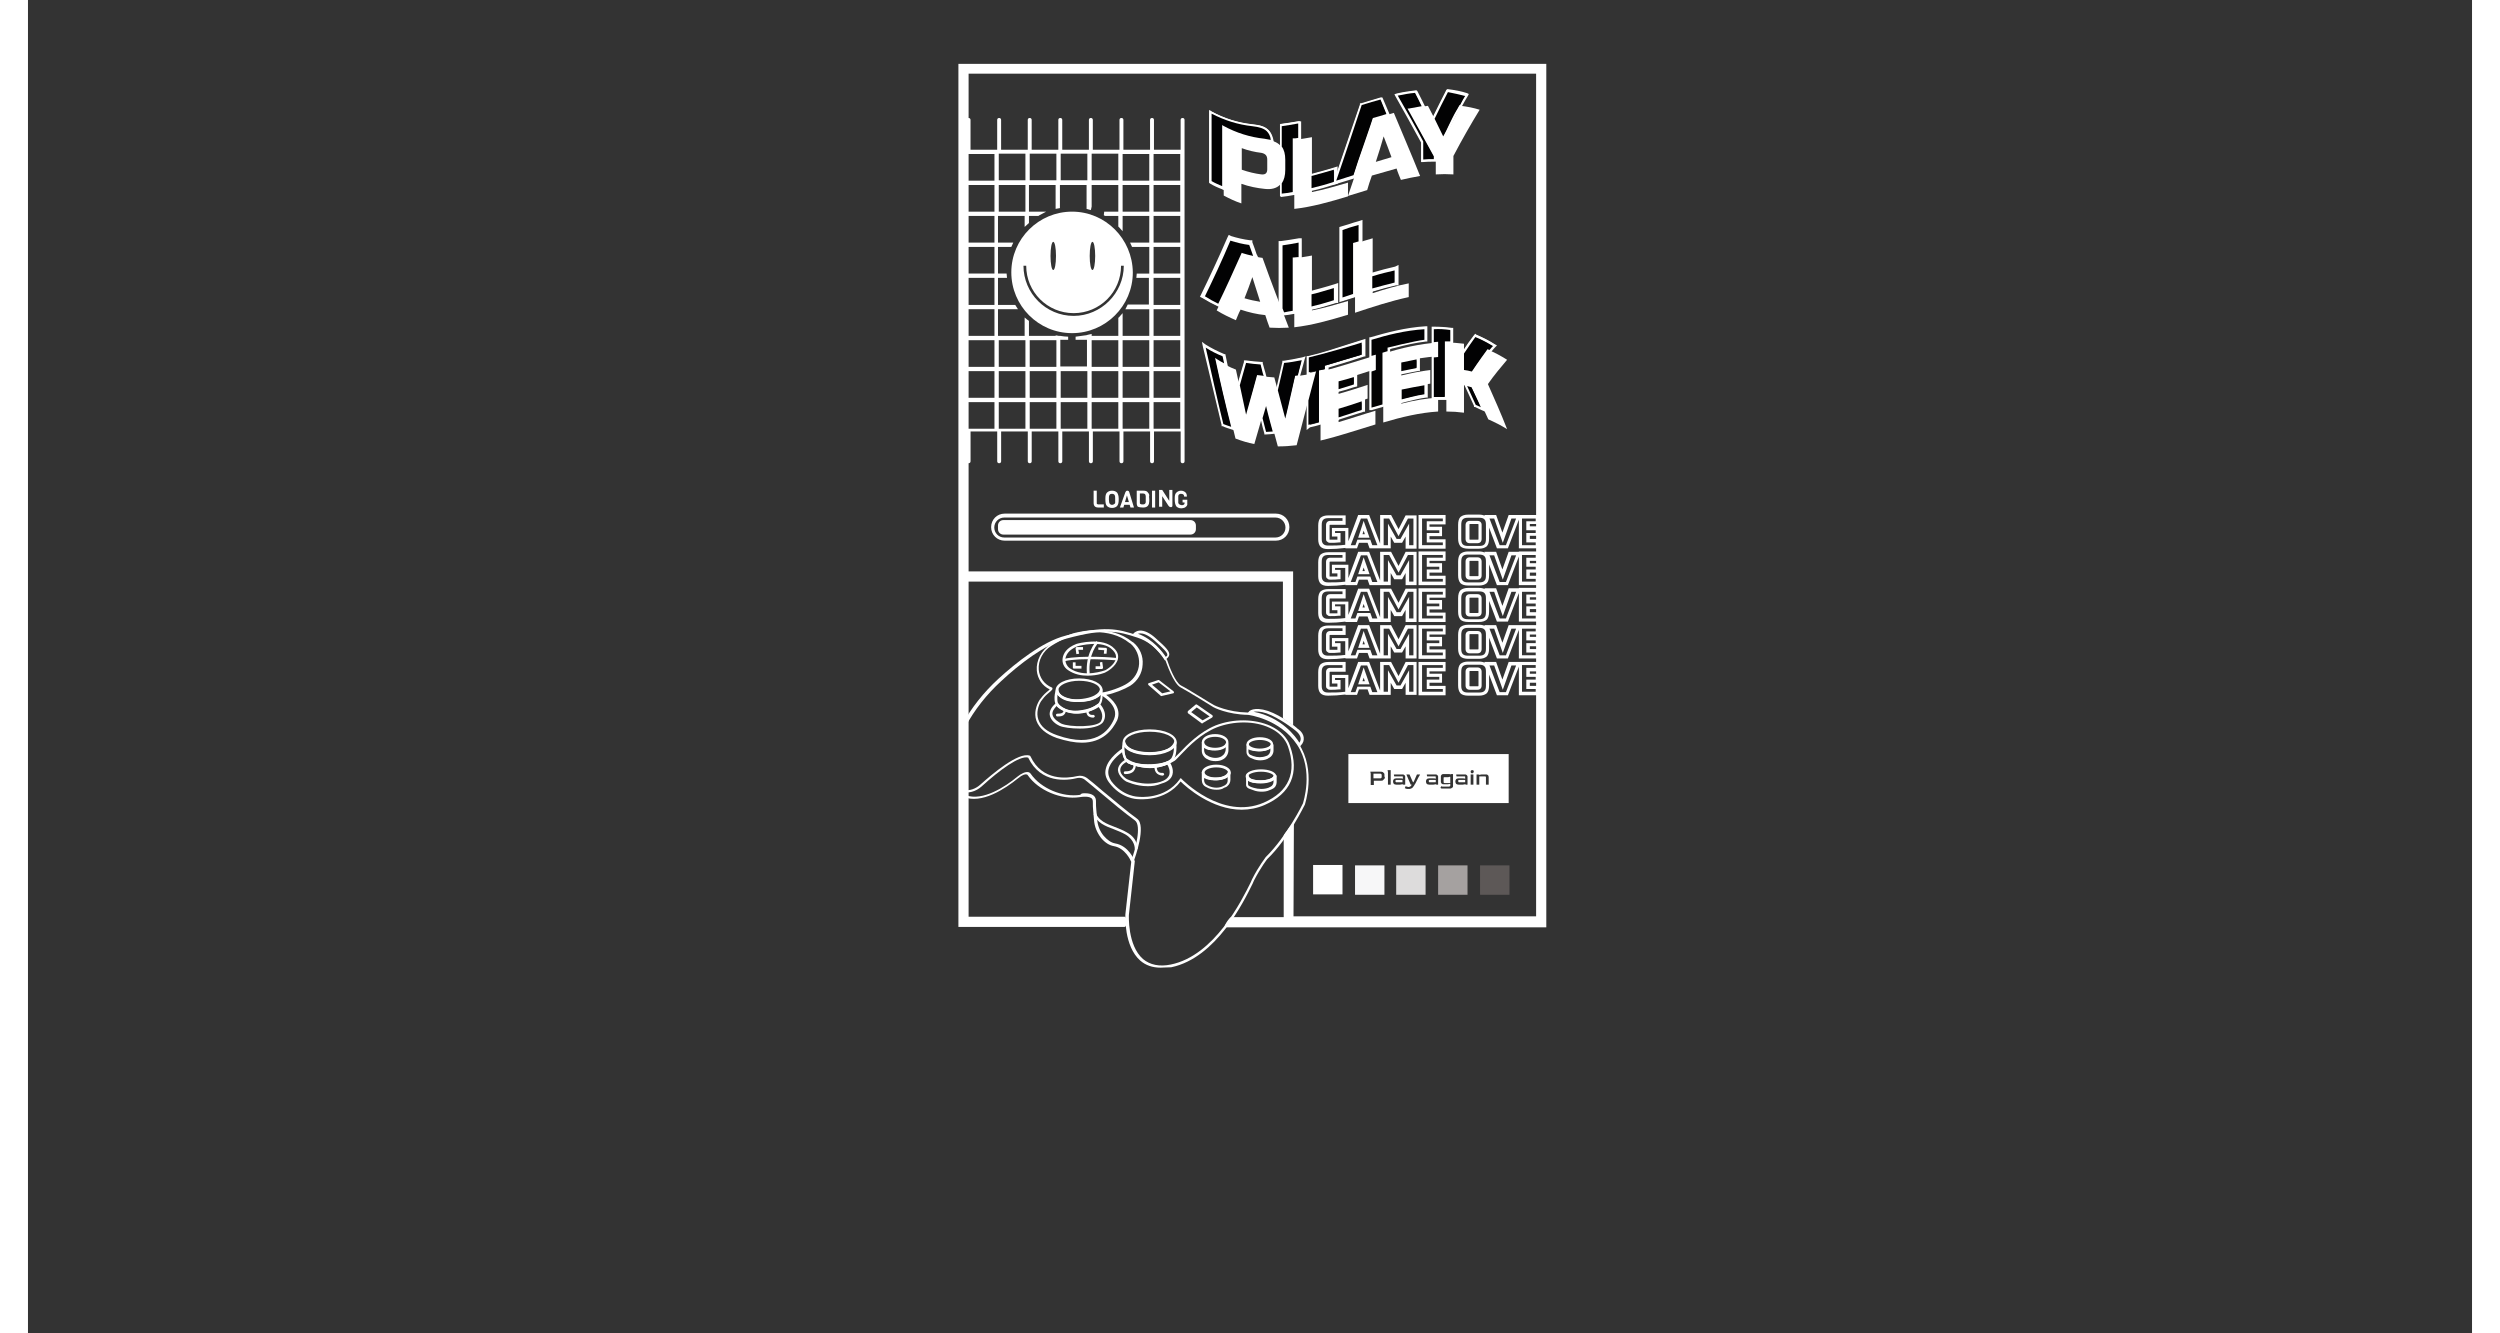 <?xml version="1.0" encoding="utf-8"?>
<!-- Generator: Adobe Illustrator 25.4.1, SVG Export Plug-In . SVG Version: 6.00 Build 0)  -->
<svg version="1.1" id="Calque_1" xmlns="http://www.w3.org/2000/svg" xmlns:xlink="http://www.w3.org/1999/xlink" x="0px" y="0px"
	 width="1500" height="800" viewBox="0 0 623.6 340.2" style="enable-background:new 0 0 623.6 340.2;" xml:space="preserve">
<rect x="0" y="0" width="623.6" height="340.2" fill="#333333" stroke="none"/>
<style type="text/css">
	.st0{fill:#FFFFFF;}
	.st1{fill:#FFFFFF;stroke:#FFFFFF;stroke-width:0.5;stroke-miterlimit:10;}
	.st2{fill:none;}
	.st3{fill:#DFF2FD;stroke:#FFFFFF;stroke-miterlimit:10;}
	.st4{fill:#020203;}
	.st5{fill:#5D5857;}
	.st6{fill:#A5A1A0;}
	.st7{fill:#DDDCDC;}
	.st8{fill:#F7F7F8;}
</style>
<g id="Scene">
	<g>
		<g>
			<g>
				<path class="st0" d="M296.6,136.4h-47.7c-0.8,0-1.4-0.6-1.4-1.4v-0.9c0-0.8,0.6-1.4,1.4-1.4h47.7c0.8,0,1.4,0.6,1.4,1.4v0.9
					C298,135.8,297.4,136.4,296.6,136.4z"/>
				<path class="st1" d="M318.4,137.7h-69.2c-1.8,0-3.2-1.4-3.2-3.2s1.4-3.2,3.2-3.2h69.2c1.8,0,3.2,1.4,3.2,3.2
					S320.2,137.7,318.4,137.7z M249.1,131.8c-1.5,0-2.8,1.2-2.8,2.8c0,1.5,1.2,2.8,2.8,2.8h69.2c1.5,0,2.8-1.2,2.8-2.8
					c0-1.5-1.2-2.8-2.8-2.8H249.1z"/>
			</g>
			<g>
				<path class="st0" d="M274.5,129.5h-1.3c-0.5,0-0.8-0.1-1-0.3s-0.3-0.5-0.3-0.9v-3.1h0.8v3.1c0,0.2,0,0.3,0.1,0.3
					c0.1,0.1,0.2,0.1,0.4,0.1h1.3V129.5z"/>
				<path class="st0" d="M278.3,127.2v0.3c0,0.7-0.1,1.2-0.4,1.6c-0.3,0.3-0.7,0.5-1.3,0.5c-0.6,0-1-0.2-1.3-0.5
					c-0.3-0.3-0.4-0.9-0.4-1.6v-0.3c0-0.7,0.1-1.2,0.4-1.5c0.3-0.3,0.7-0.5,1.3-0.5c0.6,0,1,0.2,1.3,0.5
					C278.1,126,278.3,126.5,278.3,127.2z M277.4,127.5v-0.2c0-0.4,0-0.7-0.1-0.9c-0.1-0.3-0.4-0.4-0.7-0.4c-0.4,0-0.6,0.1-0.7,0.4
					c-0.1,0.2-0.1,0.5-0.1,0.9v0.2c0,0.5,0.1,0.9,0.2,1c0.1,0.1,0.1,0.1,0.2,0.2c0.1,0.1,0.2,0.1,0.4,0.1c0.2,0,0.3,0,0.4-0.1
					c0.1-0.1,0.2-0.1,0.3-0.2s0.1-0.2,0.1-0.3C277.4,128,277.4,127.8,277.4,127.5z"/>
				<path class="st0" d="M282.2,129.5h-0.9l-0.2-0.7h-1.4l-0.2,0.7h-0.9l1.4-3.9c0.1-0.1,0.1-0.2,0.2-0.3c0.1-0.1,0.2-0.1,0.3-0.1
					s0.2,0,0.3,0.1c0.1,0,0.1,0.1,0.2,0.3L282.2,129.5z M280.9,128.1l-0.5-1.7l-0.5,1.7H280.9z"/>
				<path class="st0" d="M286.1,127.4v0.5c0,0.3-0.1,0.5-0.1,0.7c-0.1,0.2-0.2,0.4-0.3,0.5c-0.3,0.3-0.7,0.4-1.2,0.4
					c-0.6,0-1-0.1-1.3-0.2c-0.2-0.2-0.3-0.5-0.3-0.9v-3.2h1.7c0.5,0,0.9,0.1,1.1,0.4c0.2,0.2,0.4,0.5,0.4,0.8
					C286,126.7,286.1,127,286.1,127.4z M285.2,128.1c0-0.2,0-0.4,0-0.8s0-0.6,0-0.7c0-0.2-0.1-0.3-0.1-0.4c-0.1-0.2-0.4-0.3-0.6-0.3
					h-0.8v2.4c0,0.2,0.1,0.3,0.2,0.3c0.1,0.1,0.3,0.1,0.6,0.1c0.3,0,0.5-0.1,0.6-0.3C285.1,128.4,285.2,128.3,285.2,128.1z"/>
				<path class="st0" d="M287.6,129.5h-0.8v-4.3h0.8V129.5z"/>
				<path class="st0" d="M292,125.2v3.8c0,0.1,0,0.2-0.1,0.3c-0.1,0.1-0.2,0.1-0.3,0.1c-0.3,0-0.5-0.2-0.7-0.5l-1.5-2.3v2.7h-0.8
					V125h0.8l1.8,2.8V125h0.8V125.2z"/>
				<path class="st0" d="M292.6,127.5V127c0-0.6,0.1-1,0.4-1.3c0.3-0.3,0.7-0.5,1.2-0.5s0.9,0.2,1.2,0.5c0.2,0.2,0.3,0.6,0.3,1H295
					c0-0.5-0.3-0.7-0.8-0.7c-0.2,0-0.3,0-0.4,0.1c-0.1,0.1-0.2,0.1-0.2,0.2c-0.1,0.1-0.1,0.2-0.1,0.3c0,0.1,0,0.3,0,0.4
					c0,0.1,0,0.2,0,0.4c0,0.2,0,0.3,0,0.3c0,0.1,0,0.2,0,0.3c0,0.1,0,0.2,0,0.3c0,0.1,0.1,0.1,0.1,0.2c0,0.1,0.1,0.1,0.2,0.2
					c0.2,0.1,0.4,0.2,0.6,0.2c0.3,0,0.6-0.1,0.7-0.4v-0.3h-0.5v-0.7h1.2v1.3c-0.1,0.3-0.3,0.5-0.6,0.7c-0.3,0.1-0.6,0.2-0.9,0.2
					c-0.6,0-1-0.2-1.3-0.5C292.7,128.7,292.6,128.2,292.6,127.5z"/>
			</g>
		</g>
		<path class="st0" d="M237.4,16.3v220.2h42.4c0.7,0,0.7-2.6,0-2.6H240v-85.5h80.2v34.9l2.6,1.8v-39.3H240v-127h144.8v215h-61.9
			l0.1-23.7c0-0.7-2.7,3-2.6,3.1V234H307c-0.4,0-2.2,2.6-1.5,2.6h81.9V16.3H237.4z"/>
		<path class="st0" d="M324.4,190.7l-0.2-0.4c0-0.1-3.6-6.9-12.5-8.1l-0.6-0.1l0.4-0.5c0-0.1,1.2-1.4,4.9-0.2
			c3.5,1.2,7.4,4.3,7.5,4.5c0,0,1.4,0.8,1.6,2.2c0.1,0.8-0.1,1.5-0.8,2.2L324.4,190.7z M312.7,181.6c7.2,1.4,10.8,6.4,11.7,7.9
			c0.3-0.4,0.4-0.9,0.3-1.3c-0.2-1-1.3-1.8-1.3-1.8c-0.1-0.1-4-3.2-7.4-4.4C314.5,181.5,313.4,181.5,312.7,181.6z"/>
		<path class="st0" d="M290.1,168.5l-0.2-0.3c0,0-2.9-4.7-7.6-6.1l-0.5-0.1l0.3-0.4c0,0,0.5-0.6,1.5-0.7c1.2-0.1,2.7,0.6,4.2,2
			c2.6,2.3,3.5,3.3,3.4,4.2c-0.1,0.5-0.5,0.9-1,1.2L290.1,168.5z M283.2,161.7c3.9,1.4,6.4,4.8,7.1,5.9c0.3-0.2,0.4-0.3,0.4-0.5
			c0.1-0.6-1.2-1.8-3.2-3.6c-1.8-1.6-3-1.9-3.7-1.9C283.6,161.6,283.4,161.7,283.2,161.7z"/>
		<path class="st0" d="M289,246.9c-2.1,0-3.8-0.6-5.2-1.8c-4.2-3.7-3.8-11.5-3.8-11.8l1.5-13.4c-0.2-0.5-1.6-3.5-4.4-4
			c-1.2-0.2-2.3-0.9-3.3-2.1c-1-1.3-1.7-2.9-1.8-4.6l-0.2-2.2c-0.1-0.8-0.1-1.6-0.1-2.4c0-0.4-0.1-0.7-0.3-0.9
			c-0.4-0.3-1.2-0.6-3.1-0.3c-4.7,0.7-10.5-1.7-13.2-5.6c0,0-0.1-0.2-0.3-0.2c-0.3-0.1-1,0-2.2,1c-3.2,2.6-9.3,6.7-14,4.7l-0.2-0.1
			l-0.1-18.1v-0.1c2.4-4.4,5.5-8.3,9.3-11.8c4.6-4.2,11.3-9.5,17.1-11c10-2.6,13.2-1.8,18.4-0.1c5.2,1.7,7.5,6.2,7.6,6.4
			c0.5,1.6,2.1,5.7,3.5,6.4c1.8,0.9,8.1,4.9,8.4,5c0,0,3.5,1.8,8.6,1.9c0.1,0,8.4,1,13,7.9c4.6,6.9,1.6,15.5,1.6,15.6
			c-0.1,0.1-4,8.5-9.6,13.9l0,0c0,0-1.6,2-3.4,5.5l-0.3,0.7c-2.3,4.7-9.3,19-20.8,21.4C290.6,246.8,289.8,246.9,289,246.9z
			 M269.7,202.4c1,0,1.7,0.2,2.2,0.6c0.5,0.4,0.6,1,0.6,1.4c0,0.8,0,1.6,0.1,2.4l0.2,2.2c0.1,1.6,0.7,3.1,1.7,4.3
			c0.9,1,1.8,1.7,2.9,1.9c3.5,0.6,4.9,4.3,5,4.5v0.1l-1.5,13.6c0,0.1-0.4,7.8,3.6,11.3c1.8,1.5,4.2,2,7.1,1.4
			c11.2-2.3,18.1-16.4,20.4-21l0.3-0.7c1.8-3.6,3.5-5.6,3.5-5.7c5.5-5.4,9.5-13.7,9.5-13.7c0-0.1,2.9-8.4-1.5-15
			c-4.4-6.6-12.4-7.6-12.5-7.6c-5.3-0.1-8.8-1.9-8.9-2c-0.1-0.1-6.6-4.1-8.3-5c-1.9-1-3.7-6.5-3.8-6.7l0,0c0,0-2.3-4.4-7.2-6
			c-5.1-1.7-8.3-2.4-18,0.2c-5.7,1.5-12.3,6.7-16.8,10.9c-3.7,3.4-6.8,7.3-9.1,11.6l0.1,17.5c4.3,1.6,10.1-2.2,13.1-4.7
			c1.1-0.9,2.1-1.3,2.8-1.2c0.5,0.1,0.7,0.5,0.7,0.5c2.6,3.7,8.1,6,12.6,5.3C268.7,202.4,269.2,202.4,269.7,202.4z"/>
		<path class="st0" d="M268.9,189.5c-1.8,0-3.9-0.4-6.4-1.2c-2.8-1-4.5-2.5-5.2-4.4c-0.7-2,0-4,0.8-5.3c0.5-0.7,1.1-1.4,1.8-2
			c0.4-0.3,0.6-0.5,0.8-0.7c-1.9-0.9-3.1-2.7-3.3-4.8c-0.2-2.6,1.2-5.2,3.5-6.7c2.8-1.7,5.2-2.8,7.1-3.1c0.5-0.1,8.1-2.1,13.8,2.5
			l0.2,0.1c1.7,1.4,2.6,3.5,2.4,5.7c-0.1,2.2-1.3,4.2-3.2,5.4c-1.3,0.8-4.2,2-6.1,2.3c1.4,1,4.1,3.4,2.8,6.5
			C276.7,186.2,274.3,189.5,268.9,189.5z M272.4,161.3c-2.5,0-4.3,0.5-4.4,0.5l0,0c-1.8,0.3-4.2,1.3-6.9,3c-2.1,1.3-3.4,3.7-3.2,6.1
			c0.2,2,1.4,3.7,3.3,4.5c0.1,0,0.2,0.1,0.2,0.3c0,0.2,0,0.3-1.2,1.3c-0.7,0.6-1.2,1.2-1.7,1.9c-0.7,1.1-1.3,3-0.7,4.7
			c0.6,1.8,2.2,3.1,4.8,4c9.6,3.4,13.2-1.1,14.5-4.1c1.5-3.5-3.2-6.1-3.3-6.1c-0.1-0.1-0.2-0.2-0.2-0.4c0-0.1,0.2-0.2,0.3-0.3
			c1.6-0.1,5.3-1.4,6.7-2.4c1.7-1.1,2.8-2.9,2.9-4.9c0.1-2-0.7-3.9-2.2-5.2l-0.2-0.1C278.4,161.9,275.1,161.3,272.4,161.3z"/>
		<path class="st0" d="M268.2,179.1c-3.3,0-6-1.3-6-3c0-1.7,2.6-3,6-3c3.4,0,6,1.3,6,3C274.2,177.8,271.6,179.1,268.2,179.1z
			 M268.2,173.7c-2.9,0-5.3,1.1-5.3,2.4c0,1.3,2.4,2.4,5.3,2.4c2.9,0,5.3-1.1,5.3-2.4C273.6,174.7,271.1,173.7,268.2,173.7z"/>
		<path class="st0" d="M286.2,192.7c-3.9,0-6.9-1.4-6.9-3.3c0-1.9,3-3.3,6.9-3.3s6.9,1.4,6.9,3.3
			C293.1,191.2,290.1,192.7,286.2,192.7z M286.2,186.7c-3.7,0-6.3,1.3-6.3,2.6c0,1.3,2.5,2.6,6.3,2.6c3.7,0,6.3-1.3,6.3-2.6
			C292.5,188,290,186.7,286.2,186.7z"/>
		<path class="st0" d="M268.4,185.9c-2.2,0-4.3-0.3-5.2-0.7c-0.7-0.3-2.3-1.3-2.5-2.8c-0.1-1,0.4-2,1.6-3c0.1-0.1,0.2-0.1,0.3-0.1
			c0.1,0,0.2,0.1,0.2,0.1c0.1,0.1,1.5,2.2,5.1,1.9s5.1-1.7,5.1-1.7c0.1-0.1,0.3-0.1,0.5,0c0,0,2.2,2.2,0.9,4.5
			C273.7,185.4,271,185.9,268.4,185.9z M262.5,180.1c-0.8,0.8-1.2,1.5-1.1,2.2c0.2,1.2,1.7,2,2.2,2.3c2.1,1,9.4,1,10.2-0.6
			c0.8-1.6-0.2-3-0.6-3.6c-0.6,0.4-2.2,1.4-5.2,1.6C264.8,182.2,263.1,180.7,262.5,180.1z"/>
		<path class="st0" d="M309.7,206.6c-7.7,0-14.2-5.8-15.6-7.2c-4,5.3-10.8,4.5-10.9,4.5l0,0c-0.3,0-4.3-0.1-7.4-4.3
			c-0.8-1.1-1.1-2.2-0.8-3.4c0.6-2.9,4.1-5.1,4.2-5.2s0.2-0.1,0.3,0c0.1,0,0.2,0.1,0.2,0.3c0.3,2.5,1.1,2.9,1.2,3
			c3.3,1.2,7,2,11.3-0.7c0.3-0.2,0.9-0.8,1.6-1.5c1.9-2,5.1-5.3,9.2-7c4.6-1.8,10-1.7,14,0.1c2.5,1.2,4.3,2.9,5,5.1
			c2.5,7,0.2,12.2-6.5,15.1C313.7,206.2,311.6,206.6,309.7,206.6z M294.1,198.6c0.1,0,0.2,0,0.2,0.1c0.1,0.1,10.3,10.7,21,6.1
			c6.4-2.8,8.5-7.7,6.2-14.3c-0.7-2-2.3-3.7-4.7-4.8c-3.8-1.8-9.1-1.8-13.5-0.1c-4,1.6-7.1,4.8-9,6.8c-0.8,0.8-1.3,1.4-1.7,1.7
			c-4.6,2.8-8.4,2-11.9,0.7c-0.1-0.1-1.1-0.6-1.5-2.9c-0.9,0.7-3.1,2.4-3.5,4.5c-0.2,1,0.1,2,0.7,2.9c3,4,6.9,4,7,4
			s6.7,0.8,10.5-4.5C293.9,198.6,294,198.6,294.1,198.6L294.1,198.6z"/>
		<path class="st0" d="M282.1,219.8l-0.6-0.2c0.9-2.4,2.8-9,0.9-10.3c-2.5-1.8-6-4.7-8.7-7c-1.7-1.4-3.2-2.7-4.1-3.4
			c-0.5-0.4-1.2-0.5-1.8-0.4c-2.7,0.7-9.4,1.5-12.6-5.2c-2.2-0.6-7.4,3.3-11.7,7.2c-1.8,1.7-3.7,1.8-4.9,1.7l0.1-0.6
			c1.6,0.2,3.1-0.3,4.4-1.5c2.8-2.5,9.6-8.3,12.5-7.3c0.1,0,0.1,0.1,0.2,0.2c3,6.4,9.4,5.6,12,5c0.8-0.2,1.7,0,2.4,0.5
			c0.9,0.7,2.4,1.9,4.1,3.4c2.8,2.3,6.2,5.2,8.7,7C285.4,210.6,282.5,218.9,282.1,219.8z"/>
		<path class="st0" d="M283.1,216.6h-0.7c0-0.1,0.1-2.2-2.4-3.7c-0.9-0.5-1.9-0.9-2.9-1.3c-2.2-0.8-4.4-1.7-5.2-3.9l0.6-0.2
			c0.7,1.9,2.7,2.7,4.8,3.5c1,0.4,2.1,0.8,3.1,1.4C283.3,214,283.1,216.5,283.1,216.6z"/>
		<path class="st0" d="M270.4,172.4c-1.6,0-3.4-0.3-5-1.4c-1.1-0.7-1.6-1.9-1.4-3.1c0.2-1.1,0.9-2.6,3.5-3.6l0,0
			c0.3-0.1,6.8-1.9,9.7,1.2c0.8,0.8,1.1,1.7,0.9,2.6c-0.4,2-3,3.4-3.1,3.4C275,171.6,273,172.4,270.4,172.4z M267.8,164.9
			c-1.8,0.7-2.8,1.7-3.1,3.1c-0.1,0.9,0.3,1.9,1.1,2.5c3.7,2.6,9,0.5,9.1,0.5l0,0c0,0,2.4-1.3,2.7-3c0.1-0.7-0.1-1.4-0.8-2.1
			C274.3,163.1,268.1,164.8,267.8,164.9z"/>
		<path class="st0" d="M264.5,168.7l-0.1-0.6c4.3-1,13.3-0.3,13.6-0.2l-0.1,0.6C277.8,168.5,268.6,167.7,264.5,168.7z"/>
		<path class="st0" d="M270.2,172.1c-0.5-5.3,2.2-8.3,2.4-8.5l0.5,0.4c0,0-2.7,2.9-2.2,7.9L270.2,172.1z"/>
		<path class="st0" d="M289.2,177.6c-0.1,0-0.2,0-0.2-0.1l-3.1-2.7c-0.1-0.1-0.1-0.2-0.1-0.3c0-0.1,0.1-0.2,0.2-0.2l2.4-0.8
			c0.1,0,0.2,0,0.3,0.1l3.6,2.8c0.1,0.1,0.1,0.2,0.1,0.3c0,0.1-0.1,0.2-0.2,0.2L289.2,177.6C289.3,177.6,289.3,177.6,289.2,177.6z
			 M286.8,174.7l2.6,2.2l2.1-0.5l-3-2.3L286.8,174.7z"/>
		<path class="st0" d="M299.6,184.6c-0.1,0-0.1,0-0.2-0.1L296,182c-0.1-0.1-0.1-0.2-0.1-0.3s0-0.2,0.1-0.3l1.9-1.6
			c0.1-0.1,0.3-0.1,0.4,0l3.9,2.7c0.1,0.1,0.1,0.2,0.1,0.3c0,0.1-0.1,0.2-0.2,0.3l-2.4,1.4C299.8,184.5,299.7,184.6,299.6,184.6z
			 M296.8,181.7l2.9,2.1l1.8-1l-3.3-2.3L296.8,181.7z"/>
		<path class="st0" d="M302.9,191.5c-1.9,0-3.4-0.9-3.4-2.1c0-1.2,1.5-2.1,3.4-2.1c1.9,0,3.4,0.9,3.4,2.1
			C306.3,190.6,304.8,191.5,302.9,191.5z M302.9,188c-1.7,0-2.8,0.7-2.8,1.4s1.1,1.4,2.8,1.4c1.7,0,2.8-0.7,2.8-1.4
			S304.5,188,302.9,188z"/>
		<path class="st0" d="M303,194.2c-0.7,0-1.3-0.1-1.9-0.4c-0.1-0.1-0.2-0.1-0.4-0.2c-0.7-0.4-1.2-1.2-1.2-2v-1.9c0-0.1,0-0.2,0-0.2
			c0-0.2,0.2-0.3,0.3-0.3c0.2,0,0.3,0.2,0.3,0.3v0.2c0,0.2,0.1,0.4,0.3,0.7c0.4,0.4,1.1,0.7,2.2,0.7c2.7,0,3-1.3,3-1.3
			c0-0.2,0.2-0.3,0.4-0.3c0.2,0,0.3,0.2,0.3,0.3v1.6c0,1-0.6,2-1.5,2.4C304.3,194.1,303.6,194.2,303,194.2z M300.1,190.8v0.6
			c0,0.6,0.3,1.2,0.9,1.4c0.1,0.1,0.2,0.1,0.3,0.2c1.1,0.5,2.3,0.5,3.2,0c0.7-0.4,1.1-1.1,1.1-1.9v-0.6c-0.5,0.4-1.4,0.9-3,0.9
			C301.5,191.5,300.7,191.3,300.1,190.8z"/>
		<path class="st0" d="M314.3,191.7c-2,0-3.4-0.8-3.4-1.8c0-1,1.5-1.8,3.4-1.8c2,0,3.4,0.8,3.4,1.8
			C317.7,190.9,316.2,191.7,314.3,191.7z M314.3,188.8c-1.6,0-2.8,0.6-2.8,1.1s1.2,1.1,2.8,1.1s2.8-0.6,2.8-1.1
			S315.9,188.8,314.3,188.8z"/>
		<path class="st0" d="M314.4,194c-0.6,0-1.3-0.1-1.9-0.4c-0.2-0.1-0.5-0.2-0.7-0.3c-0.5-0.3-0.9-0.8-0.9-1.4v-1.7
			c0-0.1,0-0.1,0-0.1c0-0.2,0.1-0.3,0.3-0.3s0.3,0.2,0.3,0.3v0.1c0,0.1,0,0.2,0.2,0.4c0.3,0.3,0.9,0.6,2.4,0.6c2.7,0,3-1.1,3-1.2
			c0-0.2,0.2-0.3,0.4-0.2c0.2,0,0.3,0.2,0.3,0.3v1.4c0,0.8-0.5,1.6-1.2,1.9c-0.1,0.1-0.2,0.1-0.3,0.2C315.7,193.9,315,194,314.4,194
			z M311.4,191.2v0.6c0,0.3,0.2,0.7,0.5,0.8c0.2,0.1,0.5,0.2,0.7,0.3c1.1,0.4,2.3,0.4,3.3,0c0.1,0,0.2-0.1,0.3-0.1
			c0.5-0.3,0.8-0.8,0.8-1.4v-0.5c-0.5,0.4-1.4,0.8-3,0.8C312.9,191.7,312,191.5,311.4,191.2z"/>
		<path class="st0" d="M314.6,199.9c-1.9,0-3.9-0.6-3.9-1.8c0-1.2,2-1.8,3.9-1.8s3.9,0.6,3.9,1.8
			C318.5,199.2,316.5,199.9,314.6,199.9z M314.6,196.9c-2,0-3.3,0.7-3.3,1.1c0,0.5,1.3,1.1,3.3,1.1s3.2-0.7,3.2-1.1
			C317.9,197.6,316.6,196.9,314.6,196.9z"/>
		<path class="st0" d="M314.8,202c-0.7,0-1.5-0.1-2.2-0.4c-0.4-0.1-0.7-0.3-1.1-0.4c-0.5-0.2-0.8-0.7-0.7-1.2v-1.9
			c0-0.1,0-0.2,0-0.2c0-0.2,0.2-0.3,0.4-0.3s0.3,0.2,0.3,0.3v0.1c0,0.1,0,0.2,0.2,0.4c0.2,0.3,0.9,0.7,2.7,0.7
			c3.1,0,3.5-1.2,3.5-1.2c0-0.2,0.2-0.3,0.4-0.2c0.2,0,0.3,0.2,0.3,0.3v1.6c0,0.7-0.4,1.4-1.1,1.7c-0.2,0.1-0.4,0.2-0.7,0.3
			C316.2,201.9,315.5,202,314.8,202z M311.3,199.2v0.8c0,0.3,0.1,0.5,0.4,0.6c0.3,0.2,0.7,0.3,1,0.4c1.3,0.4,2.7,0.4,3.8,0
			c0.2-0.1,0.4-0.2,0.6-0.3c0.4-0.2,0.7-0.7,0.7-1.2v-0.6c-0.6,0.4-1.6,0.9-3.5,0.9C313,199.9,311.9,199.7,311.3,199.2z"/>
		<path class="st0" d="M303.2,199.1c-2.1,0-3.7-0.9-3.7-2s1.6-2,3.7-2s3.7,0.9,3.7,2S305.2,199.1,303.2,199.1z M303.2,195.8
			c-1.8,0-3,0.7-3,1.3c0,0.6,1.2,1.3,3,1.3s3-0.7,3-1.3C306.2,196.5,305,195.8,303.2,195.8z"/>
		<path class="st0" d="M303.3,201.5c-0.7,0-1.4-0.1-2.1-0.4c-0.2-0.1-0.4-0.2-0.6-0.3c-0.7-0.3-1.1-1-1.1-1.8v-1.7
			c0-0.1,0-0.2,0-0.2c0-0.2,0.1-0.3,0.3-0.3s0.3,0.1,0.3,0.3v0.1c0,0.1,0.1,0.3,0.2,0.5c0.3,0.3,1,0.7,2.5,0.7
			c2.9,0,3.3-1.3,3.3-1.3c0-0.2,0.2-0.3,0.4-0.2c0.2,0,0.3,0.2,0.3,0.3v1.8c0,0.6-0.3,1.2-0.8,1.6c-0.2,0.2-0.5,0.3-0.8,0.4
			C304.7,201.4,304,201.5,303.3,201.5z M300.1,198.5v0.6c0,0.5,0.3,1,0.7,1.2c0.2,0.1,0.4,0.2,0.6,0.3c1.2,0.5,2.5,0.5,3.5,0
			c0.2-0.1,0.5-0.2,0.7-0.4c0.3-0.2,0.5-0.6,0.5-1.1v-0.9c-0.5,0.4-1.5,0.9-3.3,0.9C301.7,199.1,300.7,198.9,300.1,198.5z"/>
		<path class="st0" d="M285.7,200.6c-3.1,0-5.4-1.2-5.5-1.2c-0.4-0.2-2-1.4-2.1-2.9c0-1,0.7-2,2.1-2.8c0.1-0.1,0.3-0.1,0.4,0
			c0,0,1.6,1.3,5,1.4c3,0.2,5.2-0.9,5.2-0.9c0.1-0.1,0.3,0,0.4,0.1c0.1,0.1,1.3,1.8,0.8,3.4c-0.3,1-1.2,1.8-2.7,2.2
			C287.9,200.5,286.8,200.6,285.7,200.6z M280.3,194.4c-1.1,0.6-1.6,1.3-1.6,2.1c0,1.2,1.5,2.2,1.7,2.3c0,0,4.1,2,8.5,0.7
			c1.3-0.4,2-1,2.3-1.8c0.3-1-0.2-2.2-0.5-2.6c-0.7,0.3-2.7,1-5.3,0.8C282.5,195.7,280.8,194.8,280.3,194.4z"/>
		<path class="st0" d="M286.1,195.7c-0.1,0-0.2,0-0.3,0c-2.1,0-4.8-0.4-5.7-1.5c-1.5-1.8-0.8-4.8-0.7-4.9c0-0.1,0.1-0.3,0.3-0.2
			c0.2,0,0.3,0.1,0.3,0.3c0,0.1,0.6,2.6,6.1,2.6c0.1,0,0.2,0,0.2,0c5.5-0.1,6.1-2.6,6.1-2.6c0-0.2,0.2-0.3,0.3-0.3
			c0.2,0,0.3,0.1,0.3,0.3c0.3,3.5-0.8,4.6-0.8,4.6C290.9,195.6,287.5,195.7,286.1,195.7z M279.8,190.4c-0.1,1-0.1,2.4,0.7,3.4
			c0.6,0.7,2.8,1.2,5.2,1.2c2.9,0,5.2-0.5,6-1.5c0,0,0.7-0.8,0.7-3c-0.8,0.9-2.4,2-6.2,2c-0.1,0-0.2,0-0.2,0
			C282.1,192.6,280.5,191.3,279.8,190.4z"/>
		<path class="st0" d="M280.2,197.5c-0.2,0-0.3,0-0.3,0c-0.2,0-0.3-0.2-0.3-0.4c0-0.2,0.2-0.3,0.4-0.3c0,0,1.1,0.1,1.7-0.5
			c0.3-0.3,0.4-0.7,0.4-1.3c0-0.2,0.1-0.3,0.3-0.3c0.2,0,0.3,0.1,0.3,0.3c0,0.7-0.2,1.3-0.6,1.8
			C281.5,197.4,280.7,197.5,280.2,197.5z"/>
		<path class="st0" d="M289.5,197.9c-0.3,0-0.9-0.1-1.4-0.5c-0.5-0.4-0.7-1.1-0.7-1.9c0-0.2,0.1-0.3,0.3-0.3c0.2,0,0.3,0.2,0.3,0.3
			c0,0.6,0.1,1.1,0.4,1.4c0.4,0.4,1.1,0.3,1.1,0.3c0.2,0,0.3,0.1,0.4,0.3c0,0.2-0.1,0.3-0.3,0.4
			C289.7,197.9,289.6,197.9,289.5,197.9z"/>
		<path class="st0" d="M267.6,182.1c-2,0-3.7-0.7-4.7-1.5c-1.7-1.3-0.7-4.5-0.6-4.7c0-0.1,0.2-0.2,0.3-0.2c0.2,0,0.3,0.1,0.3,0.3
			c0,0.1,0.3,2.8,5.3,2.4c5-0.4,5.3-2.4,5.3-2.4c0-0.2,0.2-0.3,0.3-0.3l0,0c0.2,0,0.3,0.1,0.3,0.3c0.4,3.2-0.6,4-0.8,4
			C271.5,181.6,269.4,182.1,267.6,182.1z M262.7,177.2c-0.1,0.9-0.2,2.3,0.6,2.9c1.2,1,5.3,2.8,9.8-0.6c0,0,0.6-0.5,0.6-2.3
			c-0.7,0.8-2.1,1.7-5.4,1.9C264.7,179.3,263.3,178.1,262.7,177.2z"/>
		<path class="st0" d="M275.2,166.8h-0.7l0.1-0.9l-1.5-0.1v-0.6l1.9,0.1c0.2,0,0.3,0.2,0.3,0.3L275.2,166.8z"/>
		<path class="st0" d="M268.8,170.6h-1.9c-0.2,0-0.3-0.1-0.3-0.3V169h0.7v0.9h1.5L268.8,170.6z"/>
		<path class="st0" d="M274,170.7L274,170.7h-1.6V170h1.2l-0.1-1l0.6-0.1l0.2,1.4c0,0.1,0,0.2-0.1,0.3
			C274.2,170.6,274.1,170.7,274,170.7z"/>
		<path class="st0" d="M267.5,166.9l-0.2-1.4c0-0.1,0-0.2,0.1-0.3c0.1-0.1,0.2-0.1,0.2-0.1l0,0h1.6v0.7H268l0.2,1L267.5,166.9z"/>
		<path class="st0" d="M262.8,182.8c-0.1,0-0.2,0-0.2,0c-0.2,0-0.3-0.2-0.3-0.4c0-0.2,0.2-0.3,0.4-0.3c0.2,0,1,0,1.3-0.3
			c0.2-0.1,0.2-0.4,0.2-0.6c0-0.2,0.1-0.3,0.3-0.3s0.3,0.1,0.3,0.3c0,0.5-0.1,0.8-0.4,1.1C264,182.8,263.2,182.8,262.8,182.8z"/>
		<path class="st0" d="M271.7,183.1c-0.3,0-0.8-0.1-1.2-0.4c-0.3-0.3-0.5-0.8-0.5-1.3c0-0.2,0.2-0.3,0.3-0.3c0.2,0,0.3,0.2,0.3,0.3
			c0,0.4,0.1,0.7,0.3,0.8c0.3,0.3,0.9,0.2,0.9,0.2c0.2,0,0.3,0.1,0.4,0.3c0,0.2-0.1,0.3-0.3,0.4
			C271.9,183.1,271.8,183.1,271.7,183.1z"/>
		<g>
			<path class="st0" d="M366.7,199.1v0.4c0,0.1,0,0.1,0,0.1s-0.1,0-0.2,0h-1.3c-0.1,0-0.2,0-0.2-0.1c0-0.1-0.1-0.1-0.1-0.2
				c0-0.1,0-0.2,0.1-0.2c0-0.1,0.1-0.1,0.2-0.1h1.5V199.1z"/>
			<path class="st0" d="M362.9,198.2v1.4c0,0.1,0,0.1,0,0.2c0,0-0.1,0-0.2,0h-1.2c-0.2,0-0.3-0.1-0.3-0.2v-1.1
				c0-0.2,0.1-0.2,0.3-0.2h0.3c0.2,0,0.4,0,0.6,0C362.6,198.2,362.7,198.2,362.9,198.2z"/>
			<path class="st0" d="M359.2,199.1v0.4c0,0.1,0,0.1,0,0.1s-0.1,0-0.2,0h-1.3c-0.1,0-0.2,0-0.2-0.1c-0.1-0.1-0.1-0.1-0.1-0.2
				c0-0.1,0-0.2,0.1-0.2c0-0.1,0.1-0.1,0.2-0.1h1.5V199.1z"/>
			<path class="st0" d="M350.7,199.1v0.4c0,0.1,0,0.1,0,0.1s-0.1,0-0.2,0h-1.3c-0.1,0-0.2,0-0.2-0.1c-0.1-0.1-0.1-0.1-0.1-0.2
				c0-0.1,0-0.2,0.1-0.2c0-0.1,0.1-0.1,0.2-0.1h1.5V199.1z"/>
			<path class="st0" d="M345.4,197.8v0.4c0,0.1,0,0.2-0.1,0.3c-0.1,0.1-0.2,0.1-0.4,0.1h-1.6v-1.2h1.6c0.2,0,0.3,0,0.4,0.1
				C345.4,197.6,345.4,197.7,345.4,197.8z"/>
			<path class="st0" d="M336.9,192.4v12.5h40.9v-12.5H336.9z M346.2,198.2c0,0.1,0,0.2,0,0.3c0,0.1-0.1,0.2-0.2,0.3
				c-0.1,0.1-0.2,0.2-0.3,0.3c-0.1,0.1-0.3,0.1-0.5,0.1h-0.6c-0.2,0-0.5,0-0.7,0c-0.2,0-0.4,0-0.5,0v1.1h-0.8v-2.9l-0.1-0.5h2.6
				c0.2,0,0.4,0,0.6,0.1c0.1,0.1,0.2,0.2,0.3,0.3s0.1,0.2,0.1,0.3c0,0.1,0,0.2,0,0.3v0.3H346.2z M347.7,200.2H347V197l-0.1-0.5h0.8
				L347.7,200.2L347.7,200.2z M351.4,200.2h-0.5l-0.2-0.1c-0.2,0-0.4,0.1-0.6,0.1c-0.2,0-0.5,0-0.8,0h-0.2c-0.3,0-0.5-0.1-0.6-0.2
				c-0.1-0.1-0.2-0.3-0.2-0.6s0.1-0.4,0.2-0.6c0.1-0.1,0.3-0.2,0.6-0.2h0.3c0.3,0,0.5,0,0.8,0c0.2,0,0.4,0,0.6,0.1v-0.4v-0.1
				c0,0,0-0.1-0.1-0.1c0,0-0.1,0-0.2,0h-0.3c-0.4,0-0.8,0-1,0c-0.3,0-0.5,0-0.6,0l-0.1-0.4c0-0.1,0.2-0.1,0.4-0.1c0.3,0,0.8,0,1.5,0
				h0.3c0.2,0,0.3,0,0.4,0.1c0.1,0.1,0.2,0.1,0.2,0.2c0.1,0.1,0.1,0.2,0.1,0.3c0,0.1,0,0.2,0,0.2L351.4,200.2L351.4,200.2z M355,198
				c-0.1,0.1-0.2,0.3-0.3,0.5c-0.1,0.2-0.2,0.4-0.3,0.6c-0.1,0.2-0.2,0.4-0.3,0.6c-0.1,0.2-0.2,0.4-0.3,0.5
				c-0.1,0.2-0.2,0.4-0.4,0.6c-0.1,0.2-0.3,0.3-0.5,0.4c-0.2,0.1-0.4,0.1-0.6,0.1h-0.2c-0.2,0-0.4,0-0.5-0.1c-0.2,0-0.3-0.1-0.3-0.1
				l0.2-0.5c0.1,0,0.2,0.1,0.3,0.1s0.3,0.1,0.4,0.1h0.1c0.2,0,0.3-0.1,0.5-0.2c0.1-0.1,0.2-0.3,0.3-0.4h-0.3l-1.1-2.6h0.8l0.7,1.6
				l0.2,0.4h0.1l0.2-0.4l0.7-1.6h0.8L355,198z M359.9,200.2h-0.5l-0.2-0.1c-0.2,0-0.4,0.1-0.6,0.1c-0.2,0-0.5,0-0.8,0h-0.3
				c-0.3,0-0.5-0.1-0.6-0.2c-0.1-0.1-0.2-0.3-0.2-0.6s0.1-0.4,0.2-0.6c0.1-0.1,0.3-0.2,0.6-0.2h0.3c0.3,0,0.5,0,0.8,0
				c0.2,0,0.4,0,0.6,0.1v-0.4v-0.1c0,0,0-0.1-0.1-0.1c0,0-0.1,0-0.2,0h-0.3c-0.4,0-0.8,0-1,0c-0.3,0-0.5,0-0.6,0l-0.1-0.4
				c0-0.1,0.2-0.1,0.4-0.1c0.3,0,0.8,0,1.5,0h0.3c0.2,0,0.3,0,0.4,0.1c0.1,0.1,0.2,0.1,0.2,0.2c0.1,0.1,0.1,0.2,0.1,0.3
				c0,0.1,0,0.2,0,0.2v1.8H359.9z M363.6,200.5c0,0.1,0,0.2,0,0.2c0,0.1-0.1,0.2-0.1,0.2c-0.1,0.1-0.2,0.1-0.3,0.2
				c-0.1,0.1-0.3,0.1-0.5,0.1h-0.3c-0.4,0-0.8,0-1,0c-0.3,0-0.5,0-0.6,0c-0.1,0-0.2,0-0.3-0.1c-0.1,0-0.1-0.1-0.1-0.1l0.2-0.4
				c0.1,0,0.2,0.1,0.3,0.1c0.2,0,0.4,0,0.6,0h1c0.1,0,0.2,0,0.3-0.1c0.1,0,0.1-0.1,0.1-0.2V200c-0.2,0-0.4,0.1-0.6,0.1s-0.5,0-0.8,0
				h-0.3c-0.2,0-0.3,0-0.4-0.1c-0.1-0.1-0.2-0.1-0.2-0.2s-0.1-0.2-0.1-0.2c0-0.1,0-0.2,0-0.2v-1.1c0-0.1,0-0.1,0-0.2
				c0-0.1,0-0.2,0.1-0.3c0-0.1,0.1-0.1,0.2-0.2c0.1-0.1,0.3-0.1,0.4-0.1h0.3c0.4,0,0.7,0,0.9,0c0.2,0,0.4,0,0.5,0.1l0.2-0.1h0.5
				L363.6,200.5L363.6,200.5z M367.4,200.2h-0.5l-0.2-0.1c-0.2,0-0.4,0.1-0.6,0.1c-0.2,0-0.5,0-0.8,0H365c-0.3,0-0.5-0.1-0.6-0.2
				c-0.1-0.1-0.2-0.3-0.2-0.6s0.1-0.4,0.2-0.6c0.1-0.1,0.3-0.2,0.6-0.2h0.3c0.3,0,0.6,0,0.8,0c0.2,0,0.4,0,0.6,0.1v-0.4v-0.1
				c0,0,0-0.1-0.1-0.1c0,0-0.1,0-0.2,0h-0.3c-0.4,0-0.8,0-1,0c-0.3,0-0.5,0-0.6,0l-0.1-0.4c0-0.1,0.1-0.1,0.4-0.1c0.3,0,0.8,0,1.5,0
				h0.3c0.2,0,0.3,0,0.4,0.1c0.1,0.1,0.2,0.1,0.2,0.2c0.1,0.1,0.1,0.2,0.1,0.3c0,0.1,0,0.2,0,0.2v1.8H367.4z M368.8,200.2h-0.7v-2.6
				h0.7V200.2z M368.8,197.2c-0.1,0.1-0.2,0.1-0.3,0.1c-0.1,0-0.3,0-0.3-0.1c-0.1-0.1-0.1-0.2-0.1-0.3c0-0.1,0-0.2,0.1-0.3
				c0.1-0.1,0.2-0.1,0.3-0.1c0.1,0,0.3,0,0.3,0.1c0.1,0.1,0.1,0.2,0.1,0.3C368.8,197,368.8,197.1,368.8,197.2z M372.7,200.2H372
				v-1.9c0-0.2-0.1-0.2-0.3-0.2h-1.3c-0.1,0-0.1,0-0.1,0v0.1v2h-0.7v-2.6h0.5l0.2,0.1c0.2,0,0.4-0.1,0.6-0.1c0.2,0,0.5,0,0.8,0h0.3
				c0.2,0,0.3,0,0.4,0.1c0.1,0.1,0.2,0.1,0.2,0.2c0,0.1,0.1,0.2,0.1,0.3c0,0.1,0,0.2,0,0.2V200.2z"/>
		</g>
		<g>
			<path class="st0" d="M369.8,161h-1.9c-0.7,0-1.1,0.4-1.1,1.1v3.5c0,0.7,0.4,1.1,1.1,1.1h1.9c0.7,0,1.1-0.4,1.1-1.1v-3.5
				C370.9,161.4,370.5,161,369.8,161z M370.1,165.5c0,0.2,0,0.2-0.2,0.2H368c-0.2,0-0.2,0-0.2-0.2V162c0-0.2,0-0.2,0.2-0.2h1.9
				c0.2,0,0.2,0,0.2,0.2V165.5z"/>
			<path class="st0" d="M369.8,170.3h-1.9c-0.7,0-1.1,0.4-1.1,1.1v3.5c0,0.7,0.4,1.1,1.1,1.1h1.9c0.7,0,1.1-0.4,1.1-1.1v-3.5
				C370.9,170.7,370.5,170.3,369.8,170.3z M370.1,174.9c0,0.2,0,0.2-0.2,0.2H368c-0.2,0-0.2,0-0.2-0.2v-3.5c0-0.2,0-0.2,0.2-0.2h1.9
				c0.2,0,0.2,0,0.2,0.2V174.9z"/>
			<path class="st0" d="M339.4,174.6h2.9l-1.5-4.3L339.4,174.6z M340.5,173.8l0.3-0.9l0.3,0.9H340.5z"/>
			<path class="st0" d="M339.4,165.3h2.9l-1.5-4.3L339.4,165.3z M340.5,164.4l0.3-0.9l0.3,0.9H340.5z"/>
			<path class="st0" d="M349.7,163.1l-1.9-3.6H345v7.3l-2.8-7.3h-2.8l-2.5,6.7v-3.4h-4.2v2.2h1.4v0.8c-0.6,0-1.2,0-1.9,0
				c-0.1,0-0.1,0-0.1,0v-0.1v-3.5c0-0.2,0-0.2,0.2-0.2h3.9v-2.4h-4.4c-0.9,0-1.5,0.2-2,0.6c-0.4,0.4-0.6,1.1-0.6,2v3.5
				c0,0.8,0.2,1.5,0.6,1.9c0.4,0.4,1,0.6,1.9,0.6c1.4,0,2.9-0.1,4.5-0.3l-0.1,0.1h3l0.5-1.4h2.2l0.5,1.4h2.6h0.5h2.3v-3.1l0.9,1.6h2
				l0.9-1.6v3.1h2.8v-8.5h-2.8L349.7,163.1z M336.1,167.1c-1.5,0.2-3,0.2-4.3,0.2c-0.6,0-1-0.1-1.3-0.4c-0.3-0.3-0.4-0.7-0.4-1.3
				v-3.5c0-0.7,0.1-1.1,0.4-1.4c0.3-0.3,0.7-0.4,1.4-0.4h3.5v0.7h-3.1c-0.7,0-1.1,0.4-1.1,1.1v3.5c0,0.4,0.1,0.6,0.3,0.7
				c0.1,0.1,0.3,0.3,0.7,0.3c0.9,0,1.6,0,2.3-0.1h0.4v-2.4h-1.4v-0.5h2.6V167.1z M343,167.2l-0.5-1.4h-3.3l-0.5,1.4h-1.2l2.6-6.8
				h1.6l2.6,6.8H343z M353.5,160.4v6.8h-1.1v-5.5l-2.2,3.9h-1l-2.2-3.9v5.5h-1.1v-6.8h1.4l2.4,4.5l2.4-4.5H353.5z"/>
			<path class="st0" d="M354.8,168.1h6.9v-2.4h-4.1v-0.8h3.2v-2.4h-3.2v-0.6h4.1v-2.4h-6.9V168.1z M355.7,160.4h5.3v0.7h-4.1v2.3
				h3.2v0.7h-3.2v2.4h4.1v0.7h-5.3V160.4z"/>
			<path class="st0" d="M385.6,161.9v-2.4h-4.7h-0.5h-2.6l-1.6,4.5l-1.6-4.5h-3l0.1,0.2c-0.4-0.2-0.9-0.3-1.5-0.3h-2.7
				c-0.9,0-1.5,0.2-2,0.6c-0.4,0.4-0.6,1.1-0.6,2v3.5c0,0.9,0.2,1.5,0.6,2c0.4,0.4,1.1,0.6,2,0.6h2.7c0.9,0,1.5-0.2,2-0.6
				c0.4-0.4,0.6-1.1,0.6-2v-2.8l2,5.3h2.8l2.8-7.3v7.3h5.2v-2.4h-2.4v-0.7h2.4v-2.4h-2.4v-0.6H385.6z M372,165.5
				c0,0.6-0.1,1.1-0.4,1.4c-0.3,0.3-0.7,0.4-1.4,0.4h-2.7c-0.7,0-1.1-0.1-1.4-0.4c-0.3-0.3-0.4-0.7-0.4-1.4V162
				c0-0.6,0.1-1.1,0.4-1.4c0.3-0.3,0.7-0.4,1.4-0.4h2.7c0.7,0,1.1,0.1,1.4,0.4c0.3,0.3,0.4,0.7,0.4,1.4V165.5z M377.1,167.2h-1.6
				l-2.6-6.8h1.2l2.2,6.2l2.2-6.2h1.2L377.1,167.2z M384.7,163.4v0.7h-2.4v2.4h2.4v0.7h-3.5v-6.8h3.5v0.7h-2.4v2.3L384.7,163.4
				L384.7,163.4z"/>
			<path class="st0" d="M349.7,172.5l-1.9-3.6H345v7.3l-2.8-7.3h-2.8l-2.5,6.7v-3.4h-4.2v2.2h1.4v0.8c-0.6,0-1.2,0-1.9,0
				c-0.1,0-0.1,0-0.1,0s0,0,0-0.1v-3.5c0-0.2,0-0.2,0.2-0.2h3.9v-2.5h-4.4c-0.9,0-1.5,0.2-2,0.6c-0.4,0.4-0.6,1.1-0.6,2v3.5
				c0,0.8,0.2,1.5,0.6,1.9c0.4,0.4,1,0.6,1.9,0.6c1.4,0,2.9-0.1,4.5-0.3l-0.1,0.1h3l0.5-1.4h2.2l0.5,1.4h2.6h0.5h2.3v-3.1l0.9,1.6h2
				l0.9-1.6v3.1h2.8v-8.4h-2.8L349.7,172.5z M336.1,176.5c-1.5,0.2-3,0.2-4.3,0.2c-0.6,0-1-0.1-1.3-0.4c-0.3-0.3-0.4-0.7-0.4-1.3
				v-3.5c0-0.7,0.1-1.1,0.4-1.4c0.3-0.3,0.7-0.4,1.4-0.4h3.5v0.7h-3.1c-0.7,0-1.1,0.4-1.1,1.1v3.5c0,0.4,0.1,0.6,0.3,0.7
				c0.1,0.1,0.3,0.3,0.7,0.3c0.9,0,1.6,0,2.3-0.1h0.4v-2.4h-1.4V173h2.6V176.5z M343,176.6l-0.5-1.4h-3.3l-0.5,1.4h-1.2l2.6-6.8h1.6
				l2.6,6.8H343z M353.5,169.7v6.8h-1.1V171l-2.2,3.9h-1L347,171v5.5h-1.1v-6.8h1.4l2.4,4.5l2.4-4.5H353.5z"/>
			<path class="st0" d="M354.8,177.4h6.9V175h-4.1v-0.8h3.2v-2.3h-3.2v-0.6h4.1v-2.4h-6.9V177.4z M355.7,169.7h5.3v0.7h-4.1v2.3h3.2
				v0.7h-3.2v2.4h4.1v0.7h-5.3V169.7z"/>
			<path class="st0" d="M380.4,168.9h-2.6l-1.6,4.5l-1.6-4.5h-3l0.1,0.2c-0.4-0.2-0.9-0.3-1.5-0.3h-2.7c-0.9,0-1.5,0.2-2,0.6
				c-0.4,0.4-0.6,1.1-0.6,2v3.5c0,0.9,0.2,1.5,0.6,2c0.4,0.4,1.1,0.6,2,0.6h2.7c0.9,0,1.5-0.2,2-0.6c0.4-0.4,0.6-1.1,0.6-2v-2.8
				l2,5.3h2.8l2.8-7.3v7.3h5.2V175h-2.4v-0.8h2.4v-2.3h-2.4v-0.6h2.4v-2.4h-4.7H380.4z M372,174.9c0,0.7-0.1,1.1-0.4,1.4
				c-0.3,0.3-0.7,0.4-1.4,0.4h-2.7c-0.7,0-1.1-0.1-1.4-0.4c-0.3-0.3-0.4-0.7-0.4-1.4v-3.5c0-0.6,0.1-1.1,0.4-1.4
				c0.3-0.3,0.7-0.4,1.4-0.4h2.7c0.7,0,1.1,0.1,1.4,0.4c0.3,0.3,0.4,0.7,0.4,1.4V174.9z M377.1,176.6h-1.6l-2.6-6.8h1.2l2.2,6.2
				l2.2-6.2h1.2L377.1,176.6z M381.2,169.7h3.5v0.7h-2.4v2.3h2.4v0.7h-2.4v2.4h2.4v0.7h-3.5V169.7z"/>
		</g>
		<g>
			<path class="st0" d="M369.8,132.9h-1.9c-0.7,0-1.1,0.4-1.1,1.1v3.5c0,0.7,0.4,1.1,1.1,1.1h1.9c0.7,0,1.1-0.4,1.1-1.1v-3.6
				C370.9,133.3,370.5,132.9,369.8,132.9z M370.1,137.5c0,0.2,0,0.2-0.2,0.2H368c-0.2,0-0.2,0-0.2-0.2v-3.6c0-0.2,0-0.2,0.2-0.2h1.9
				c0.2,0,0.2,0,0.2,0.2V137.5z"/>
			<path class="st0" d="M369.8,142.2h-1.9c-0.7,0-1.1,0.4-1.1,1.1v3.5c0,0.7,0.4,1.1,1.1,1.1h1.9c0.7,0,1.1-0.4,1.1-1.1v-3.5
				C370.9,142.6,370.5,142.2,369.8,142.2z M370.1,146.8c0,0.2,0,0.2-0.2,0.2H368c-0.2,0-0.2,0-0.2-0.2v-3.5c0-0.2,0-0.2,0.2-0.2h1.9
				c0.2,0,0.2,0,0.2,0.2V146.8z"/>
			<path class="st0" d="M339.4,146.5h2.9l-1.5-4.3L339.4,146.5z M340.5,145.7l0.3-0.9l0.3,0.9H340.5z"/>
			<path class="st0" d="M339.4,155.9h2.9l-1.5-4.3L339.4,155.9z M340.5,155l0.3-0.9l0.3,0.9H340.5z"/>
			<path class="st0" d="M369.8,151.6h-1.9c-0.7,0-1.1,0.4-1.1,1.1v3.5c0,0.7,0.4,1.1,1.1,1.1h1.9c0.7,0,1.1-0.4,1.1-1.1v-3.5
				C370.9,152,370.5,151.6,369.8,151.6z M370.1,156.2c0,0.2,0,0.2-0.2,0.2H368c-0.2,0-0.2,0-0.2-0.2v-3.5c0-0.2,0-0.2,0.2-0.2h1.9
				c0.2,0,0.2,0,0.2,0.2V156.2z"/>
			<path class="st0" d="M339.4,137.2h2.9l-1.5-4.3L339.4,137.2z M340.5,136.3l0.3-0.9l0.3,0.9H340.5z"/>
			<path class="st0" d="M349.7,135l-1.9-3.6H345v7.3l-2.8-7.3h-2.8l-2.5,6.7v-3.4h-4.2v2.2h1.4v0.8c-0.6,0-1.2,0-1.9,0
				c-0.1,0-0.1,0-0.1,0v-0.1v-3.5c0-0.2,0-0.2,0.2-0.2h3.9v-2.4h-4.4c-0.9,0-1.5,0.2-2,0.6c-0.4,0.4-0.6,1.1-0.6,2v3.5
				c0,0.8,0.2,1.5,0.6,1.9c0.4,0.4,1,0.6,1.9,0.6c1.4,0,2.9-0.1,4.5-0.3l-0.1,0.1h3l0.5-1.4h2.2l0.5,1.4h2.6h0.5h2.3v-3l0.9,1.6h2
				l0.9-1.6v3.1h2.8v-8.5h-2.8L349.7,135z M336.1,139c-1.5,0.2-3,0.2-4.3,0.2c-0.6,0-1-0.1-1.3-0.4c-0.3-0.3-0.4-0.7-0.4-1.3V134
				c0-0.7,0.1-1.1,0.4-1.4c0.3-0.3,0.7-0.4,1.4-0.4h3.5v0.7h-3.1c-0.7,0-1.1,0.4-1.1,1.1v3.5c0,0.4,0.1,0.6,0.3,0.7
				c0.1,0.1,0.3,0.3,0.7,0.3c0.9,0,1.6,0,2.3-0.1h0.4V136h-1.4v-0.5h2.6V139z M343,139.1l-0.5-1.4h-3.3l-0.5,1.4h-1.2l2.6-6.8h1.6
				l2.6,6.8H343z M353.5,132.3v6.8h-1.1v-5.5l-2.2,3.9h-1l-2.2-3.9v5.5h-1.1v-6.8h1.4l2.4,4.5l2.4-4.5H353.5z"/>
			<path class="st0" d="M354.8,140h6.9v-2.4h-4.1v-0.8h3.2v-2.4h-3.2v-0.6h4.1v-2.4h-6.9V140z M355.7,132.3h5.3v0.7h-4.1v2.3h3.2
				v0.7h-3.2v2.4h4.1v0.7h-5.3V132.3z"/>
			<path class="st0" d="M385.6,133.8v-2.4h-4.7h-0.5h-2.6l-1.6,4.5l-1.6-4.5h-3l0.1,0.2c-0.4-0.2-0.9-0.3-1.5-0.3h-2.7
				c-0.9,0-1.5,0.2-2,0.6c-0.4,0.4-0.6,1.1-0.6,2v3.5c0,0.9,0.2,1.5,0.6,2c0.4,0.4,1.1,0.6,2,0.6h2.7c0.9,0,1.5-0.2,2-0.6
				c0.4-0.4,0.6-1.1,0.6-2v-2.8l2,5.3h2.8l2.8-7.3v7.3h5.2v-2.4h-2.4v-0.8h2.4v-2.4h-2.4v-0.6h2.4V133.8z M372,137.5
				c0,0.6-0.1,1.1-0.4,1.4c-0.3,0.3-0.7,0.4-1.4,0.4h-2.7c-0.7,0-1.1-0.1-1.4-0.4c-0.3-0.3-0.4-0.7-0.4-1.4v-3.6
				c0-0.6,0.1-1.1,0.4-1.4c0.3-0.3,0.7-0.4,1.4-0.4h2.7c0.7,0,1.1,0.1,1.4,0.4c0.3,0.3,0.4,0.7,0.4,1.4V137.5z M377.1,139.1h-1.6
				l-2.6-6.8h1.2l2.2,6.2l2.2-6.2h1.2L377.1,139.1z M384.7,135.3v0.7h-2.4v2.4h2.4v0.7h-3.5v-6.8h3.5v0.7h-2.4v2.3L384.7,135.3
				L384.7,135.3z"/>
			<path class="st0" d="M349.7,144.4l-1.9-3.6H345v7.3l-2.8-7.3h-2.8l-2.5,6.7v-3.4h-4.2v2.2h1.4v0.8c-0.6,0-1.2,0-1.9,0
				c-0.1,0-0.1,0-0.1,0s0,0,0-0.1v-3.5c0-0.2,0-0.2,0.2-0.2h3.9v-2.4h-4.4c-0.9,0-1.5,0.2-2,0.6c-0.4,0.4-0.6,1.1-0.6,2v3.5
				c0,0.8,0.2,1.5,0.6,1.9c0.4,0.4,1,0.6,1.9,0.6c1.4,0,2.9-0.1,4.5-0.3l-0.1,0.1h3l0.5-1.4h2.2l0.5,1.4h2.6h0.5h2.3v-3.1l0.9,1.6h2
				l0.9-1.6v3.1h2.8v-8.5h-2.8L349.7,144.4z M336.1,148.4c-1.5,0.2-3,0.2-4.3,0.2c-0.6,0-1-0.1-1.3-0.4c-0.3-0.3-0.4-0.7-0.4-1.3
				v-3.5c0-0.7,0.1-1.1,0.4-1.4c0.3-0.3,0.7-0.4,1.4-0.4h3.5v0.7h-3.1c-0.7,0-1.1,0.4-1.1,1.1v3.5c0,0.4,0.1,0.6,0.3,0.7
				c0.1,0.1,0.3,0.3,0.7,0.3c0.9,0,1.6,0,2.3-0.1h0.4v-2.4h-1.4v-0.5h2.6V148.4z M343,148.5l-0.5-1.4h-3.3l-0.5,1.4h-1.2l2.6-6.8
				h1.6l2.6,6.8H343z M353.5,141.6v6.8h-1.1v-5.5l-2.2,3.9h-1l-2.2-3.9v5.5h-1.1v-6.8h1.4l2.4,4.5l2.4-4.5H353.5z"/>
			<path class="st0" d="M354.8,149.3h6.9v-2.4h-4.1v-0.8h3.2v-2.4h-3.2v-0.6h4.1v-2.4h-6.9V149.3z M355.7,141.6h5.3v0.7h-4.1v2.3
				h3.2v0.7h-3.2v2.4h4.1v0.7h-5.3V141.6z"/>
			<path class="st0" d="M380.4,140.8h-2.6l-1.6,4.5l-1.6-4.5h-3l0.1,0.2c-0.4-0.2-0.9-0.3-1.5-0.3h-2.7c-0.9,0-1.5,0.2-2,0.6
				c-0.4,0.4-0.6,1.1-0.6,2v3.5c0,0.9,0.2,1.5,0.6,2c0.4,0.4,1.1,0.6,2,0.6h2.7c0.9,0,1.5-0.2,2-0.6c0.4-0.4,0.6-1.1,0.6-2V144
				l2,5.3h2.8l2.8-7.3v7.3h5.2v-2.4h-2.4v-0.8h2.4v-2.4h-2.4v-0.6h2.4v-2.4h-4.7h-0.5V140.8z M372,146.8c0,0.7-0.1,1.1-0.4,1.4
				c-0.3,0.3-0.7,0.4-1.4,0.4h-2.7c-0.7,0-1.1-0.1-1.4-0.4c-0.3-0.3-0.4-0.7-0.4-1.4v-3.5c0-0.6,0.1-1.1,0.4-1.4
				c0.3-0.3,0.7-0.4,1.4-0.4h2.7c0.7,0,1.1,0.1,1.4,0.4c0.3,0.3,0.4,0.7,0.4,1.4V146.8z M377.1,148.5h-1.6l-2.6-6.8h1.2l2.2,6.2
				l2.2-6.2h1.2L377.1,148.5z M381.2,141.6h3.5v0.7h-2.4v2.3h2.4v0.7h-2.4v2.4h2.4v0.7h-3.5V141.6z"/>
			<path class="st0" d="M349.7,153.8l-1.9-3.6H345v7.3l-2.8-7.3h-2.8l-2.5,6.7v-3.4h-4.2v2.2h1.4v0.8c-0.6,0-1.2,0-1.9,0
				c-0.1,0-0.1,0-0.1,0v-0.1v-3.5c0-0.2,0-0.2,0.2-0.2h3.9v-2.4h-4.4c-0.9,0-1.5,0.2-2,0.6c-0.4,0.4-0.6,1.1-0.6,2v3.5
				c0,0.8,0.2,1.5,0.6,1.9c0.4,0.4,1,0.6,1.9,0.6c1.4,0,2.9-0.1,4.5-0.3l-0.1,0.1h3l0.5-1.4h2.2l0.5,1.4h2.6h0.5h2.3v-3.1l0.9,1.6h2
				l0.9-1.6v3.1h2.8v-8.5h-2.8L349.7,153.8z M336.1,157.7c-1.5,0.2-3,0.2-4.3,0.2c-0.6,0-1-0.1-1.3-0.4c-0.3-0.3-0.4-0.7-0.4-1.3
				v-3.5c0-0.6,0.1-1.1,0.4-1.4c0.3-0.3,0.7-0.4,1.4-0.4h3.5v0.7h-3.1c-0.7,0-1.1,0.4-1.1,1.1v3.5c0,0.4,0.1,0.6,0.3,0.7
				c0.1,0.1,0.3,0.3,0.7,0.3c0.9,0,1.6,0,2.3-0.1h0.4v-2.4h-1.4v-0.5h2.6V157.7z M343,157.8l-0.5-1.4h-3.3l-0.5,1.4h-1.2l2.6-6.8
				h1.6l2.6,6.8H343z M353.5,151v6.8h-1.1v-5.5l-2.2,3.9h-1l-2.2-3.9v5.5h-1.1V151h1.4l2.4,4.5l2.4-4.5H353.5z"/>
			<path class="st0" d="M354.8,158.7h6.9v-2.4h-4.1v-0.8h3.2v-2.4h-3.2v-0.6h4.1v-2.4h-6.9V158.7z M355.7,151h5.3v0.7h-4.1v2.3h3.2
				v0.7h-3.2v2.4h4.1v0.7h-5.3V151z"/>
			<path class="st0" d="M380.4,150.1h-2.6l-1.6,4.5l-1.6-4.5h-3l0.1,0.2c-0.4-0.2-0.9-0.3-1.5-0.3h-2.7c-0.9,0-1.5,0.2-2,0.6
				c-0.4,0.4-0.6,1.1-0.6,2v3.5c0,0.9,0.2,1.5,0.6,2c0.4,0.4,1.1,0.6,2,0.6h2.7c0.9,0,1.5-0.2,2-0.6c0.4-0.4,0.6-1.1,0.6-2v-2.8
				l2,5.3h2.8l2.8-7.3v7.3h5.2v-2.4h-2.4v-0.8h2.4V153h-2.4v-0.6h2.4V150h-4.7h-0.5V150.1z M372,156.2c0,0.6-0.1,1.1-0.4,1.4
				c-0.3,0.3-0.7,0.4-1.4,0.4h-2.7c-0.7,0-1.1-0.1-1.4-0.4c-0.3-0.3-0.4-0.7-0.4-1.4v-3.5c0-0.7,0.1-1.1,0.4-1.4
				c0.3-0.3,0.7-0.4,1.4-0.4h2.7c0.7,0,1.1,0.1,1.4,0.4c0.3,0.3,0.4,0.7,0.4,1.4V156.2z M377.1,157.8h-1.6l-2.6-6.8h1.2l2.2,6.2
				l2.2-6.2h1.2L377.1,157.8z M381.2,151h3.5v0.7h-2.4v2.3h2.4v0.7h-2.4v2.4h2.4v0.7h-3.5V151z"/>
		</g>
		<g>
			<path class="st0" d="M266.4,54c-8.5,0-15.5,6.9-15.5,15.5c0,8.5,6.9,15.5,15.5,15.5c8.5,0,15.5-6.9,15.5-15.5
				C281.8,60.9,274.9,54,266.4,54z M271.6,61.7c0.4,0,0.7,1.6,0.7,3.6c0,2-0.3,3.6-0.7,3.6c-0.4,0-0.7-1.6-0.7-3.6
				C270.9,63.3,271.2,61.7,271.6,61.7z M261.6,61.7c0.4,0,0.7,1.6,0.7,3.6c0,2-0.3,3.6-0.7,3.6c-0.4,0-0.7-1.6-0.7-3.6
				C260.9,63.3,261.2,61.7,261.6,61.7z M266.8,80.6c-7.1,0-12.8-5.8-12.8-12.8c0.2,0,0.5,0,0.7,0c0,6.7,5.4,12.1,12.1,12.1
				c6.7,0,12.1-5.4,12.1-12.1c0.2,0,0.5,0,0.7,0C279.6,74.8,273.8,80.6,266.8,80.6z"/>
		</g>
		<g>
			<rect x="263.5" y="39.2" class="st2" width="6.8" height="6.8"/>
			<rect x="255.6" y="39.2" class="st2" width="6.8" height="6.8"/>
			<rect x="247.7" y="39.2" class="st2" width="6.8" height="6.8"/>
			<rect x="239.7" y="55.1" class="st2" width="6.8" height="6.8"/>
			<rect x="271.4" y="39.2" class="st2" width="6.8" height="6.8"/>
			<rect x="239.7" y="39.2" class="st2" width="6.8" height="6.8"/>
			<rect x="247.7" y="47.2" class="st2" width="6.8" height="6.8"/>
			<rect x="255.6" y="94.7" class="st2" width="6.8" height="6.8"/>
			<rect x="255.6" y="86.8" class="st2" width="6.8" height="6.8"/>
			<rect x="255.6" y="102.6" class="st2" width="6.8" height="6.8"/>
			<rect x="247.7" y="102.6" class="st2" width="6.8" height="6.8"/>
			<rect x="247.7" y="94.7" class="st2" width="6.8" height="6.8"/>
			<rect x="263.5" y="102.6" class="st2" width="6.8" height="6.8"/>
			<rect x="247.7" y="86.8" class="st2" width="6.8" height="6.8"/>
			<rect x="239.7" y="78.9" class="st2" width="6.8" height="6.8"/>
			<rect x="239.7" y="70.9" class="st2" width="6.8" height="6.8"/>
			<rect x="239.7" y="86.8" class="st2" width="6.8" height="6.8"/>
			<rect x="239.7" y="102.6" class="st2" width="6.8" height="6.8"/>
			<rect x="239.7" y="63" class="st2" width="6.8" height="6.8"/>
			<rect x="239.7" y="94.7" class="st2" width="6.8" height="6.8"/>
			<rect x="239.7" y="47.2" class="st2" width="6.8" height="6.8"/>
			<rect x="287.2" y="63" class="st2" width="6.8" height="6.8"/>
			<rect x="287.2" y="70.9" class="st2" width="6.8" height="6.8"/>
			<rect x="287.2" y="78.9" class="st2" width="6.8" height="6.8"/>
			<rect x="287.2" y="86.8" class="st2" width="6.8" height="6.8"/>
			<rect x="287.2" y="94.7" class="st2" width="6.8" height="6.8"/>
			<rect x="287.2" y="102.6" class="st2" width="6.8" height="6.8"/>
			<rect x="287.2" y="39.2" class="st2" width="6.8" height="6.8"/>
			<rect x="287.2" y="55.1" class="st2" width="6.8" height="6.8"/>
			<rect x="287.2" y="47.2" class="st2" width="6.8" height="6.8"/>
			<rect x="279.3" y="47.2" class="st2" width="6.8" height="6.8"/>
			<rect x="271.4" y="94.7" class="st2" width="6.8" height="6.8"/>
			<rect x="271.4" y="86.8" class="st2" width="6.8" height="6.8"/>
			<rect x="279.3" y="102.6" class="st2" width="6.8" height="6.8"/>
			<rect x="279.3" y="39.2" class="st2" width="6.8" height="6.8"/>
			<rect x="271.4" y="102.6" class="st2" width="6.8" height="6.8"/>
			<rect x="263.5" y="94.7" class="st2" width="6.8" height="6.8"/>
			<rect x="279.3" y="94.7" class="st2" width="6.8" height="6.8"/>
			<rect x="279.3" y="86.8" class="st2" width="6.8" height="6.8"/>
			<path class="st0" d="M295.1,109.4v-6.8l0,0v-1.1l0,0v-6.8l0,0v-1.1l0,0v-6.8l0,0v-1.1l0,0v-6.8l0,0v-1.1l0,0v-6.9l0,0v-1.1l0,0
				V63l0,0v-1.1l0,0v-6.8l0,0V54l0,0v-6.8l0,0v-1.1l0,0v-6.8l0,0v-1.1l0,0v-7.6c0-0.3-0.2-0.5-0.5-0.5c-0.3,0-0.5,0.2-0.5,0.5v7.6
				h-6.8v-7.6c0-0.3-0.2-0.5-0.5-0.5c-0.3,0-0.5,0.2-0.5,0.5v7.6h-6.8v-7.6c0-0.3-0.2-0.5-0.5-0.5c-0.3,0-0.5,0.2-0.5,0.5v7.6h-6.8
				v-7.6c0-0.3-0.2-0.5-0.5-0.5c-0.3,0-0.5,0.2-0.5,0.5v7.6h-6.8v-7.6c0-0.3-0.2-0.5-0.5-0.5c-0.3,0-0.5,0.2-0.5,0.5v7.6h-6.8v-7.6
				c0-0.3-0.2-0.5-0.5-0.5s-0.5,0.2-0.5,0.5v7.6h-6.8v-7.6c0-0.3-0.2-0.5-0.5-0.5s-0.5,0.2-0.5,0.5v7.6h-6.8v-7.6
				c0-0.3-0.2-0.5-0.5-0.5s-0.5,0.2-0.5,0.5v7.6v0.1c-0.1,0.1-0.2,0.2-0.2,0.4s0.1,0.3,0.2,0.4v0.1V46v0.1c-0.1,0.1-0.2,0.2-0.2,0.4
				s0.1,0.3,0.2,0.4V47v6.8v0.1c-0.1,0.1-0.2,0.2-0.2,0.4s0.1,0.3,0.2,0.4v0.1v7.1V62c-0.1,0.1-0.2,0.2-0.2,0.4s0.1,0.3,0.2,0.4v0.1
				v6.8v0.1c-0.1,0.1-0.2,0.2-0.2,0.4s0.1,0.3,0.2,0.4v0.3v6.8v0.2c-0.1,0.1-0.2,0.2-0.2,0.4c0,0.2,0.1,0.3,0.2,0.4v0.2v6.8v0.1
				c-0.1,0.1-0.2,0.2-0.2,0.4c0,0.2,0.1,0.3,0.2,0.4v0.1v6.8v0.1c-0.1,0.1-0.2,0.2-0.2,0.4c0,0.2,0.1,0.3,0.2,0.4v0.1v6.8v0.1
				c-0.1,0.1-0.2,0.2-0.2,0.4s0.1,0.3,0.2,0.4v0.1v6.8v0.1c-0.1,0.1-0.2,0.2-0.2,0.4c0,0.2,0.1,0.3,0.2,0.4v0.1v7.6
				c0,0.3,0.2,0.5,0.5,0.5s0.5-0.2,0.5-0.5v-7.6h6.8v7.6c0,0.3,0.2,0.5,0.5,0.5s0.5-0.2,0.5-0.5v-7.6h6.8v7.6c0,0.3,0.2,0.5,0.5,0.5
				s0.5-0.2,0.5-0.5v-7.6h6.8v7.6c0,0.3,0.2,0.5,0.5,0.5c0.3,0,0.5-0.2,0.5-0.5v-7.6h6.8v7.6c0,0.3,0.2,0.5,0.5,0.5
				c0.3,0,0.5-0.2,0.5-0.5v-7.6h6.8v7.6c0,0.3,0.2,0.5,0.5,0.5c0.3,0,0.5-0.2,0.5-0.5v-7.6h6.8v7.6c0,0.3,0.2,0.5,0.5,0.5
				c0.3,0,0.5-0.2,0.5-0.5v-7.6h6.8v7.6c0,0.3,0.2,0.5,0.5,0.5c0.3,0,0.5-0.2,0.5-0.5v-7.6l0,0V109.4L295.1,109.4z M246.6,109.4
				h-6.8v-6.8h6.8V109.4z M246.6,101.5h-6.8v-6.8h6.8V101.5z M246.6,93.6h-6.8v-6.8h6.8V93.6z M246.6,85.7h-6.8v-6.8h6.8V85.7z
				 M246.6,77.8h-6.8v-6.9h6.8V77.8z M246.6,69.8h-6.8V63h6.8V69.8z M246.6,61.9h-6.8v-6.8h6.8V61.9z M246.6,54h-6.8v-6.8h6.8V54z
				 M246.6,46.1h-6.8v-6.8h6.8V46.1z M271.4,39.2h6.8v6.8h-6.8V39.2z M263.5,39.2h6.8v6.8h-6.8V39.2z M255.6,39.2h6.8v6.8h-6.8
				L255.6,39.2L255.6,39.2z M247.7,39.2h6.8v6.8h-6.8V39.2z M247.7,47.2h6.8V54h-6.8V47.2z M254.5,109.4h-6.8v-6.8h6.8V109.4z
				 M254.5,101.5h-6.8v-6.8h6.8V101.5z M254.5,93.6h-6.8v-6.8h6.8V93.6z M262.4,109.4h-6.8v-6.8h6.8V109.4z M262.4,101.5h-6.8v-6.8
				h6.8V101.5z M262.4,93.6h-6.8v-6.8h6.8V93.6z M270.3,109.4h-6.8v-6.8h6.8V109.4z M270.3,101.5h-6.8v-6.8h6.8V101.5z M278.2,109.4
				h-6.8v-6.8h6.8V109.4z M278.2,101.5h-6.8v-6.8h6.8V101.5z M278.2,93.6h-6.8v-6.8h6.8V93.6z M286.1,109.4h-6.8v-6.8h6.8V109.4z
				 M286.1,101.5h-6.8v-6.8h6.8V101.5z M286.1,93.6h-6.8v-6.8h6.8V93.6z M271.4,52.7v-5.5h6.8V54h-3.6l-0.1,0.9l0.3,0.2h3.4v2.7
				l0.1,0.1c0.1,0.1,0.1,0.1,0.2,0.2l0.8,0.9v-3.9h6.8v6.8h-4.9l0.5,1.1h4.4v6.8h-3.2l-0.1,1.1h3.2v6.8h-5.4l-0.6,1.2h6.1v6.8h-6.8
				v-5.8l-0.8,0.9c0,0.1-0.1,0.1-0.2,0.2l-0.1,0.1v4.6h-6.8v-0.5l-0.9,0.2c-0.3,0.1-0.7,0.2-1,0.2c-0.7,0.1-1.4,0.2-2.2,0.3v0.8h2.9
				v6.8h-6.8v-6.8h2v-0.8c-0.7,0-1.3-0.1-2-0.2l0,0h-0.3H263l0,0l-0.5-0.1l0,0h-0.3v0.1h-6.8v-3.8l-0.1-0.1
				c-0.1-0.1-0.2-0.2-0.3-0.2l-0.7-0.6v4.7h-6.8v-6.8h5.1l-0.7-1.1h-4.4v-6.9h2.3l-0.1-1.1h-2.2V63h3.4l0.5-1.1h-3.9v-6.8h6.8v2.8
				l1.1-1v-1.8h2.4l0.3-0.2c0.1,0,0.2-0.1,0.2-0.1l1.5-0.8h-4.4v-6.8h6.8v6.1l1.1-0.2v-5.9h6.8v6.1l0.7,0.2c0.1,0,0.3,0.1,0.4,0.1
				L271.4,52.7z M286.1,54h-6.8v-6.8h6.8V54z M286.1,46.1h-6.8v-6.8h6.8V46.1z M294,109.4h-6.8v-6.8h6.8V109.4z M294,101.5h-6.8
				v-6.8h6.8V101.5z M294,93.6h-6.8v-6.8h6.8V93.6z M294,85.7h-6.8v-6.8h6.8V85.7z M294,77.8h-6.8v-6.9h6.8V77.8z M294,69.8h-6.8V63
				h6.8V69.8z M294,61.9h-6.8v-6.8h6.8V61.9z M294,54h-6.8v-6.8h6.8V54z M294,46.1h-6.8v-6.8h6.8V46.1z"/>
		</g>
		<g>
			<path class="st1" d="M305.2,48.2l-0.3-0.1c-1.1-0.4-2.2-0.9-3.2-1.5l-0.1-0.1v-18l0.3,0.2c3.3,1.8,6.8,2.9,10.5,3.3
				c2,0.2,3.2,0.6,4,1.4c0.6,0.6,1,1.5,1.2,2.7v0.3l-0.3-0.1c-0.6-0.2-1.2-0.3-1.8-0.3c-3.7-0.4-7.1-1.4-10.4-3.2v15.4H305.2z
				 M302.1,46.3c0.9,0.5,1.8,0.9,2.7,1.3V31.9l0.3,0.2c3.3,1.8,6.8,2.9,10.5,3.3c0.5,0.1,1.1,0.1,1.6,0.3c-0.2-0.9-0.5-1.6-1-2.1
				c-0.7-0.7-1.9-1.1-3.7-1.3c-3.7-0.4-7.1-1.4-10.4-3.2V46.3z"/>
			<path class="st1" d="M327.4,48.5v-3.9h0.2c1.8-0.5,3.8-1,6-1.7l0.3-0.1v3.9h-0.1c-2.3,0.7-4.2,1.3-6.1,1.7L327.4,48.5z
				 M327.8,44.9V48c1.7-0.4,3.5-0.9,5.7-1.6v-3.1C331.3,43.9,329.5,44.4,327.8,44.9z"/>
			<path class="st1" d="M319.7,49.9v-3.2v-0.1c0.6-0.8,0.8-1.9,0.8-3.3v-2.5c0-1.4-0.3-2.5-0.8-3.3v-0.1v-5.5h0.2
				c1.4-0.2,2.9-0.4,4.5-0.7h0.2v4.5l-0.5,0.1c-0.3,0-0.6,0.1-0.9,0.1v13.6H323c-1.1,0.2-2.2,0.4-3.2,0.5L319.7,49.9z M320.1,46.9
				v2.6c0.9-0.1,1.8-0.2,2.7-0.4V35.3h0.2c0.4,0,0.7-0.1,1.1-0.1h0.1v-3.7c-1.5,0.3-2.8,0.5-4.1,0.7v5.2c0.6,0.8,0.9,2,0.9,3.5v2.5
				C321,44.8,320.7,46,320.1,46.9z"/>
			<path class="st1" d="M333.3,46.8l0.1-0.4c1.2-3.5,2.4-7.1,3.6-10.6c1-3,2.1-6.1,3.1-9.1v-0.1h0.1c2-0.6,3.6-1.1,5-1.5h0.2
				l0.1,0.2c0.6,1.3,1.1,2.7,1.7,4l0.1,0.2l-0.2,0.1c-1.2,0.4-2.4,0.7-3.5,1c-0.4,1.2-3.7,11-3.7,11l-0.4,1.1l-0.8,2.5h-0.1
				c0,0-3.2,1-4.9,1.5L333.3,46.8z M340.5,26.8c-1,3-2,6-3,9c-1.2,3.4-2.3,6.8-3.5,10.3c1.5-0.5,3.9-1.2,4.4-1.4l1.1-3.4
				c0,0,3.6-10.6,3.8-11.1v-0.1h0.1c1.1-0.3,2.2-0.7,3.4-1c-0.5-1.2-1-2.4-1.5-3.6C343.8,25.8,342.3,26.3,340.5,26.8z"/>
			<path class="st1" d="M361.3,35.7l-0.2-0.4c-0.7-1.4-1.7-3.4-2.5-5v-0.1v-0.1c1.3-2.6,2.4-4.9,3.5-7l0.1-0.1h0.1
				c1.6,0.2,3.3,0.5,4.8,1l0.2,0.1l-0.1,0.2c-0.5,0.8-1,1.7-1.5,2.6l-0.1,0.1h-0.1c-0.1,0.3-0.3,0.5-0.4,0.8l-0.3,0.5
				c-0.7,1.1-1.3,2.5-1.9,3.7c-0.5,1-1,2.1-1.5,3.1L361.3,35.7z M359.1,30.3c0.7,1.4,1.6,3.1,2.2,4.5c0.5-0.9,0.9-1.9,1.4-2.8
				c0.6-1.3,1.2-2.6,1.9-3.7l0.3-0.5c0.2-0.3,0.3-0.6,0.5-0.9l0.1-0.1h0.1c0.4-0.8,0.9-1.5,1.3-2.3c-1.4-0.4-2.9-0.7-4.4-0.9
				C361.4,25.6,360.3,27.8,359.1,30.3z"/>
			<path class="st1" d="M355.7,41.1v-4.8c-2.1-3.9-4.3-7.8-6.6-11.9l-0.1-0.2l0.3-0.1c1.7-0.4,3.3-0.6,4.8-0.8h0.1l0.1,0.1
				c0.6,1.2,1.3,2.5,1.9,3.8l0.1,0.2H356c-1.2,0.2-2.3,0.4-3.3,0.6c2.4,4.1,4.5,7.9,6.5,11.7v0.1V41H359c-1.2,0-2.2,0-3.1,0.1H355.7
				z M349.6,24.4c2.4,4.1,4.5,7.9,6.5,11.7v0.1v4.4c0.8-0.1,1.7-0.1,2.7-0.1v-0.7c-2.1-3.9-4.3-7.8-6.6-11.9l-0.1-0.2l0.3-0.1
				c1-0.2,2.1-0.4,3.3-0.6c-0.6-1.1-1.1-2.3-1.7-3.4C352.5,23.8,351.1,24.1,349.6,24.4z"/>
		</g>
		<g>
			<path class="st1" d="M304.1,78l-0.2-0.1c-1.3-0.6-2.6-1.3-3.9-2.1l-0.2-0.1l0.1-0.2c2.1-4.3,4.4-9.2,6.7-14.5l0.1-0.2l0.2,0.1
				c1.6,0.5,3.3,0.9,5,1.1h0.1v0.1c0.4,1.1,0.8,2.1,1.1,3.1l0.2,0.4l-0.3-0.1c-1-0.2-2-0.4-2.9-0.7c-2,4.6-3.9,8.9-5.9,12.8
				L304.1,78z M300.4,75.5c1.1,0.7,2.3,1.3,3.5,1.9c1.9-3.9,3.9-8.3,5.9-12.8l0.1-0.2l0.2,0.1c0.9,0.3,1.8,0.5,2.7,0.7
				c-0.3-0.9-0.7-1.9-1-2.8c-1.6-0.2-3.2-0.6-4.8-1.1C304.7,66.6,302.5,71.3,300.4,75.5z"/>
			<path class="st1" d="M327.4,78.7v-3.9h0.2c1.8-0.5,3.8-1,6-1.7l0.3-0.1v3.9h-0.1c-2.3,0.7-4.2,1.3-6.1,1.7L327.4,78.7z
				 M327.8,75.1v3.1c1.7-0.4,3.5-0.9,5.7-1.6v-3.1C331.3,74.1,329.5,74.7,327.8,75.1z"/>
			<path class="st1" d="M320.2,80.1l-0.5-1.3V62.1h0.2c1.4-0.2,2.9-0.4,4.5-0.7h0.2v4.5h-0.5c-0.3,0-0.6,0.1-0.9,0.1v13.6H323
				c-0.9,0.2-1.8,0.3-2.7,0.4L320.2,80.1z M320.1,78.7l0.4,1c0.8-0.1,1.6-0.2,2.4-0.4V65.7h0.2c0.4,0,0.7-0.1,1.1-0.1h0.2v-3.7
				c-1.4,0.3-2.8,0.5-4.1,0.7v16.1H320.1z"/>
			<path class="st1" d="M335.2,76.5V58.4l2-0.6c0.9-0.3,1.8-0.6,2.6-0.8l0.3-0.1v5l-1.4,0.4v13.1L335.2,76.5z M335.6,58.7v17.2
				l2.7-0.9V62l1.4-0.4v-4.2c-0.8,0.2-1.6,0.5-2.4,0.7L335.6,58.7z"/>
			<path class="st1" d="M342.9,74.1v-3.9h0.1c2.4-0.7,4.3-1.2,6.1-1.6l0.2-0.1v0.2c0,1.2,0,2.4,0,3.5v0.2h-0.2
				c-1.8,0.4-3.7,0.9-6,1.6L342.9,74.1z M343.3,70.4v3.1c2.2-0.6,4-1.1,5.7-1.5c0-1,0-2.1,0-3.1C347.2,69.3,345.4,69.8,343.3,70.4z"
				/>
		</g>
		<g>
			<path class="st0" d="M305,32.3c3.5,1.9,7.1,2.9,10.6,3.3c1.8,0.2,3,0.6,3.8,1.4c0.8,0.8,1.2,2,1.2,3.8c0,0.8,0,1.7,0,2.5
				c0,1.8-0.4,3.1-1.2,3.9c-0.8,0.8-2.1,1.2-3.8,1c-2-0.2-4-0.6-6-1.3c0,1.7,0,3.4,0,5c-1.5-0.5-3-1.2-4.5-2
				C305,44.1,305,38.1,305,32.3z M316.2,40.7c0-1-0.5-1.5-1.5-1.7c-1.7-0.2-3.4-0.6-5-1.2c0,1.8,0,3.7,0,5.5c1.7,0.6,3.4,1,5,1.2
				c1,0.1,1.5-0.3,1.5-1.3C316.2,42.4,316.2,41.5,316.2,40.7z"/>
			<path class="st0" d="M327.6,49c3.1-0.6,6.1-1.5,9.2-2.4c0,1.2,0,2.4,0,3.5c-4.6,1.4-9.2,2.7-13.7,3.2c0-5.9,0-11.8,0-17.6
				c1.5-0.2,3-0.4,4.5-0.7C327.6,39.5,327.6,44.3,327.6,49z"/>
			<path class="st0" d="M341.7,48.5c-1.6,0.5-3.3,1-4.9,1.5c2.2-6.6,4.5-13.2,6.7-19.7c1.7-0.5,3.4-1,5-1.5
				c2.2,5.3,4.5,10.6,6.7,16.1c-1.6,0.3-3.3,0.6-4.9,1c-0.4-1-0.8-1.9-1.1-2.9c-2.1,0.6-4.2,1.2-6.3,1.8
				C342.4,46.2,342,47.4,341.7,48.5z M343.9,41.3c1.3-0.4,2.7-0.8,4-1.2c-0.7-1.8-1.3-3.6-2-5.3C345.3,37,344.6,39.1,343.9,41.3z"/>
			<path class="st0" d="M352.4,27.8c1.6-0.3,3.2-0.6,4.8-0.8c1.4,2.7,2.8,5.4,4.2,8.3c1.4-2.9,2.8-5.7,4.2-8.3
				c1.6,0.2,3.2,0.5,4.8,1c-2.2,3.6-4.5,7.6-6.7,11.8c0,1.6,0,3.1,0,4.7c-1.5-0.1-3-0.1-4.5,0c0-1.6,0-3.1,0-4.7
				C356.8,35.6,354.6,31.7,352.4,27.8z"/>
			<path class="st0" d="M308.2,81.7c-1.6-0.7-3.3-1.5-4.9-2.5c2.2-4.5,4.5-9.3,6.7-14.5c1.7,0.5,3.4,0.9,5,1.1
				c2.2,6.2,4.5,12.1,6.7,17.8c-1.6,0.1-3.3,0.1-4.9,0c-0.4-1.1-0.8-2.2-1.1-3.2c-2.1-0.2-4.2-0.7-6.3-1.4
				C308.9,79.9,308.6,80.8,308.2,81.7z M310.4,76.1c1.3,0.4,2.7,0.7,4,0.9c-0.7-2.1-1.3-4.2-2-6.3C311.8,72.5,311.1,74.3,310.4,76.1
				z"/>
			<path class="st0" d="M327.6,79.2c3.1-0.6,6.1-1.5,9.2-2.4c0,1.2,0,2.4,0,3.5c-4.6,1.4-9.2,2.7-13.7,3.2c0-5.9,0-11.8,0-17.6
				c1.5-0.2,3-0.4,4.5-0.7C327.6,69.8,327.6,74.5,327.6,79.2z"/>
			<path class="st0" d="M343.1,74.8c3.1-1,6.1-1.9,9.2-2.5c0,1.2,0,2.4,0,3.5c-4.6,1-9.2,2.5-13.7,4c0-5.9,0-11.8,0-17.6
				c1.5-0.5,3-1,4.5-1.4C343.1,65.4,343.1,70.1,343.1,74.8z"/>
			<path class="st0" d="M318,96.3c1,3.8,2,7.6,3,11.3c0.9-3.8,1.8-7.7,2.6-11.6c1.6-0.2,3.3-0.5,4.9-0.9c-1.6,6.2-3.2,12.4-4.8,18.5
				c-1.6,0.2-3.2,0.3-4.8,0.3c-1-3.7-2-7.4-3-11.1c-1,3.6-2,7.1-3,10.5c-1.6-0.3-3.2-0.8-4.8-1.4c-1.6-6.5-3.2-13.2-4.8-20.1
				c1.6,1,3.3,1.9,4.9,2.5c0.9,4.1,1.8,8.2,2.6,12.2c1-3.5,2-7,3-10.7C315.3,96.1,316.6,96.2,318,96.3z"/>
			<path class="st0" d="M343.8,108.3c-4.7,1.4-9.3,3-14,4.1c0-5.9,0-11.8,0-17.6c4.7-1.1,9.3-2.7,14-4.1c0,1.2,0,2.4,0,3.5
				c-3.1,1-6.3,2-9.4,2.9c0,1.1,0,2.3,0,3.4c2.5-0.7,5-1.5,7.4-2.3c0,1.2,0,2.4,0,3.5c-2.5,0.8-5,1.6-7.4,2.3c0,1.2,0,2.4,0,3.7
				c3.1-0.9,6.3-2,9.4-2.9C343.8,106,343.8,107.2,343.8,108.3z"/>
			<path class="st0" d="M359.8,105c-4.7,0.3-9.3,1.4-14,2.8c0-5.9,0-11.8,0-17.6c4.7-1.4,9.3-2.5,14-2.8c0,1.2,0,2.4,0,3.5
				c-3.1,0.2-6.3,0.7-9.4,1.5c0,1.1,0,2.3,0,3.4c2.5-0.6,5-1.1,7.4-1.4c0,1.2,0,2.4,0,3.5c-2.5,0.3-5,0.7-7.4,1.4c0,1.2,0,2.4,0,3.7
				c3.1-0.8,6.3-1.4,9.4-1.5C359.8,102.6,359.8,103.8,359.8,105z"/>
			<path class="st0" d="M366.4,105.3c-1.5-0.2-3-0.3-4.5-0.3c0-5.9,0-11.8,0-17.6c1.5,0,3,0.1,4.5,0.3c0,2.3,0,4.6,0,6.9
				c0.8,0.1,1.5,0.3,2.3,0.4c1.3-2,2.6-3.9,3.9-5.7c1.6,0.6,3.2,1.5,4.8,2.5c-1.6,1.9-3.3,3.9-4.9,6.2c1.6,3.6,3.3,7.4,4.9,11.5
				c-1.6-1-3.2-1.8-4.8-2.5c-1.3-2.9-2.6-5.7-3.9-8.4c-0.8-0.2-1.5-0.3-2.3-0.4C366.4,100.5,366.4,102.9,366.4,105.3z"/>
		</g>
		<g>
			<path class="st1" d="M315.9,110.6L315.9,110.6h-0.2v-0.1c-0.3-1-0.6-2.1-0.8-3.1l-0.2-0.6l0.1-0.2c0.4-1.3,0.7-2.5,1.1-3.8
				l0.2-0.7l0.2,0.7c0.7,2.5,1.3,5,2,7.4l0.1,0.2h-0.2C317.2,110.5,316.5,110.6,315.9,110.6z M315.1,106.7l0.1,0.5
				c0.3,1,0.5,2,0.8,2.9c0.5,0,1.1,0,1.7-0.1c-0.6-2.2-1.2-4.3-1.8-6.5C315.7,104.6,315.4,105.6,315.1,106.7L315.1,106.7z"/>
			<path class="st1" d="M307.7,109.5l-0.3-0.1c-0.9-0.3-1.7-0.5-2.5-0.9h-0.1v-0.1c-1.6-6.6-3.2-13.4-4.8-20.1l-0.1-0.5l0.4,0.3
				c1.6,1,3.2,1.8,4.9,2.5h0.1l0.6,2.9l-0.4-0.2c-0.6-0.3-1.3-0.7-1.9-1.1c1.3,5.6,2.6,11.1,4,16.9L307.7,109.5z M305.1,108.2
				c0.7,0.3,1.3,0.5,2,0.7c-1.4-5.8-2.7-11.4-4-17.1l-0.1-0.5l0.4,0.3c0.6,0.4,1.2,0.8,1.9,1.1l-0.4-1.8c-1.5-0.6-3-1.4-4.4-2.2
				C302,95.2,303.5,101.7,305.1,108.2z"/>
			<path class="st1" d="M310.8,107.4l-0.2-0.8c-0.4-1.6-0.7-3.5-1.1-5.2c-0.2-1-0.4-2.1-0.7-3.1l0,0l0,0c0.6-2,1.1-3.9,1.7-5.9v-0.2
				h0.2c1.3,0.2,2.6,0.3,4,0.4h0.1v0.1c0.2,0.9,0.5,1.7,0.7,2.5l0.3,1.2h-0.3c-0.6-0.1-1.1-0.1-1.6-0.2c-0.4,1.3-1,3.5-1,3.5l0,0
				c0,0-1.3,4.7-2,7L310.8,107.4z M309.3,98.3c0.2,1,0.4,2,0.6,3c0.3,1.5,0.6,3,1,4.5c0.7-2.4,1.8-6.2,1.8-6.2s0.7-2.5,1-3.7v-0.2
				h0.2c0.5,0.1,0.9,0.1,1.5,0.2l-0.2-0.6c-0.2-0.8-0.4-1.6-0.6-2.4c-1.3,0-2.5-0.2-3.7-0.4C310.3,94.5,309.8,96.4,309.3,98.3z"/>
			<path class="st1" d="M321,108.4l-0.2-0.8c-0.7-2.6-1.4-5.3-2.1-8l0,0l0.2-1c0.5-2.1,0.9-4.1,1.4-6.2v-0.1h0.1
				c1.5-0.2,3.1-0.5,4.9-0.9l0.3-0.1l-0.1,0.3c-0.2,0.9-0.5,1.8-0.7,2.6l-0.5,1.8h-0.1c-0.1,0-0.2,0-0.3,0s-0.2,0-0.2,0
				c-0.9,3.8-1.7,7.7-2.6,11.4L321,108.4z M319.1,99.6c0.6,2.4,1.3,4.8,1.9,7.2c0.8-3.6,1.6-7.2,2.5-10.8v-0.1h0.1
				c0.1,0,0.2,0,0.4-0.1c0.1,0,0.1,0,0.2,0l0.4-1.6c0.2-0.8,0.4-1.6,0.6-2.3c-1.6,0.3-3.1,0.6-4.5,0.8c-0.5,2-0.9,4-1.4,6.1
				L319.1,99.6z"/>
			<path class="st1" d="M334.2,99.8V97h0.1c1.4-0.4,2.8-0.9,4.3-1.3l0.3-0.1v2.8l-0.8,0.2c-1.2,0.4-2.4,0.8-3.7,1.1L334.2,99.8z
				 M334.6,97.3v2c1.1-0.4,2.3-0.7,3.4-1.1l0.5-0.2v-1.9C337.2,96.5,335.9,96.9,334.6,97.3z"/>
			<path class="st1" d="M326.5,109.2v-6.8c0.6-2.3,1.2-4.7,1.8-7c-0.5,0.1-1,0.2-1.6,0.3h-0.2v-4.6h0.2c3.5-0.8,7.1-2,10.5-3.1
				c1.2-0.4,2.3-0.7,3.5-1.1l0.3-0.1v3.9h-0.1c-1.1,0.4-2.3,0.7-3.4,1.1c-1.9,0.6-3.9,1.2-5.9,1.8v0.9h-0.2c-0.2,0-0.3,0.1-0.5,0.1
				c-0.2,0.1-0.5,0.1-0.7,0.2V108h-0.1c-1.3,0.4-2.2,0.6-3.1,0.8L326.5,109.2z M326.9,102.5v6.2c0.8-0.2,1.7-0.4,2.7-0.7V94.7h0.2
				c0.3-0.1,0.6-0.1,0.9-0.2c0.1,0,0.2-0.1,0.4-0.1v-0.9h0.1c2-0.6,4-1.2,6-1.8c1.1-0.3,2.2-0.7,3.3-1v-3.1c-1.1,0.3-2.1,0.7-3.2,1
				c-3.4,1.1-6.9,2.2-10.4,3v3.8c0.5-0.1,1.1-0.2,1.6-0.3l0.3-0.1l-0.1,0.3C328.1,97.6,327.5,100.1,326.9,102.5z"/>
			<path class="st1" d="M334.2,107v-3.1h0.1c2-0.6,4-1.2,6-1.9l0.6-0.2v3h-0.1c-1.2,0.4-2.3,0.7-3.5,1.1c-0.9,0.3-1.9,0.6-2.8,0.9
				L334.2,107z M334.6,104.3v2.2c0.8-0.3,1.7-0.5,2.5-0.8c1.1-0.4,2.3-0.7,3.4-1.1v-2.2l0,0C338.5,103,336.5,103.7,334.6,104.3z"/>
			<path class="st1" d="M350.2,95.3v-3.1h0.2c1.4-0.4,2.9-0.7,4.3-0.9h0.2v3.1h-0.2c-1.2,0.2-2.4,0.5-3.5,0.7L350.2,95.3z
				 M350.6,92.5v2.2l0.5-0.1c1.1-0.3,2.2-0.5,3.4-0.7v-2.2C353.2,91.9,351.9,92.2,350.6,92.5z"/>
			<path class="st1" d="M350.2,102.5v-3.3h0.2c2.2-0.6,4.3-1,6.3-1.2h0.2v0.2c0,0.6,0,1,0,1.4s0,0.8,0,1.4v0.2h-0.2
				c-1.7,0.2-3.5,0.7-5.2,1.1c-0.4,0.1-0.7,0.2-1.1,0.3L350.2,102.5z M350.6,99.5v2.5c0.3-0.1,0.5-0.1,0.8-0.2
				c1.6-0.4,3.3-0.8,5-1.1c0-0.5,0-0.8,0-1.2c0-0.3,0-0.7,0-1.1C354.6,98.6,352.7,99,350.6,99.5z"/>
			<path class="st1" d="M342.5,104.4v-10l1.1-0.4v-3.1l-1.1,0.4v-5h0.1c4.1-1.2,9-2.5,14-2.8h0.2v3.4h-0.2c-2.6,0.3-5.3,0.9-7.8,1.6
				c-0.5,0.1-1,0.2-1.5,0.4v1h-0.1c-0.4,0.1-0.8,0.2-1.2,0.4v13.2h-0.1c-1,0.3-2.1,0.6-3.1,0.9H342.5z M342.9,94.7v9.1
				c0.9-0.3,1.8-0.5,2.7-0.8V90h0.1c0.4-0.1,0.8-0.2,1.2-0.4v-0.9h0.2c0.5-0.1,1.1-0.3,1.6-0.4c2.5-0.6,5.1-1.3,7.7-1.6V84
				c-4.9,0.3-9.6,1.5-13.6,2.7v4.1l1.1-0.4v3.9L342.9,94.7z"/>
			<path class="st1" d="M368.7,95.2h-0.1c-0.7-0.2-1.5-0.3-2.3-0.4h-0.2v-4.7V90c1.1-1.7,2.1-3.1,3.1-4.4l0.1-0.1l0.1,0.1
				c1.6,0.7,3.3,1.5,4.8,2.5l0.2,0.1l-0.2,0.2c-0.4,0.4-0.8,0.9-1.1,1.3l-0.1,0.1l-0.3-0.1c0,0-0.1,0-0.1-0.1
				c-1.2,1.7-2.5,3.6-3.8,5.5L368.7,95.2z M366.6,94.4c0.7,0.1,1.3,0.2,2,0.4c1.3-2,2.6-3.9,3.9-5.6l0.1-0.1l0.1,0.1
				c0.1,0,0.2,0.1,0.3,0.1h0.1c0.3-0.4,0.6-0.7,0.9-1c-1.4-0.9-2.9-1.7-4.4-2.3c-0.9,1.2-1.8,2.6-2.9,4.2v4.2H366.6z"/>
			<path class="st1" d="M371.7,104.7l-0.5-0.2c-0.7-0.3-1.3-0.6-1.9-0.9h-0.1v-0.1c-0.7-1.6-1.5-3.2-2.4-5.2l-0.2-0.3l0.4,0.1
				c0.6,0.1,1.1,0.2,1.6,0.3h0.1v0.1c0.8,1.7,1.7,3.5,2.7,5.7L371.7,104.7z M369.6,103.2c0.4,0.2,0.9,0.4,1.3,0.6
				c-0.9-1.9-1.7-3.6-2.4-5.1c-0.3-0.1-0.7-0.2-1.1-0.2C368.2,100.2,368.9,101.7,369.6,103.2z"/>
			<path class="st1" d="M358.7,101.8L358.7,101.8h-0.3v-0.2c0-1.7,0-3.5,0-5.3c0-1.8,0-3.6,0-5.3v-0.2l0.6-0.1c0.2,0,0.4,0,0.6,0
				v-3.1c-0.2,0-0.5,0-0.7,0.1h-0.5v-4.1h0.2c1.6,0,3.1,0.1,4.6,0.3h0.2v3.7h-0.5c-0.3,0-0.6,0-0.9,0v14.2h-0.2c-0.6,0-1.2,0-1.8,0
				C359.6,101.8,359.2,101.8,358.7,101.8z M358.9,91.1c0,1.7,0,3.4,0,5.1c0,1.7,0,3.5,0,5.1c0.4,0,0.8,0,1.2,0c0.5,0,1,0,1.6,0V87.1
				h0.2c0.4,0,0.7,0,1.1,0h0.1v-2.9c-1.3-0.2-2.7-0.3-4.1-0.3v3.3l0,0c0.3,0,0.6-0.1,0.9-0.1h0.2V91h-0.2c-0.2,0-0.5,0-0.7,0.1
				H358.9z"/>
		</g>
	</g>
	<rect x="370.4" y="220.8" class="st2" width="7.5" height="7.5"/>
	<g>
		<path class="st0" d="M305.2,48.1l-0.3-0.1c-1.1-0.4-2.2-0.9-3.2-1.5l-0.1-0.1V28.2l0.3,0.2c3.3,1.8,6.8,2.9,10.5,3.3
			c2,0.2,3.2,0.6,4,1.4c0.6,0.6,1,1.5,1.2,2.7v0.3l-0.3-0.1c-0.6-0.2-1.2-0.3-1.8-0.3c-3.7-0.4-7.1-1.4-10.4-3.2v15.5H305.2z
			 M302,46.2c0.9,0.5,1.8,0.9,2.7,1.3V31.8L305,32c3.3,1.8,6.8,2.9,10.5,3.3c0.5,0.1,1.1,0.1,1.6,0.3c-0.2-0.9-0.5-1.6-1-2.1
			c-0.7-0.7-1.9-1.1-3.7-1.3c-3.7-0.4-7.1-1.4-10.4-3.2V46.2z"/>
		<path class="st0" d="M327.3,48.4v-3.9h0.2c1.8-0.5,3.8-1,6-1.7l0.3-0.1v3.9h-0.1c-2.3,0.7-4.2,1.3-6.1,1.7L327.3,48.4z
			 M327.7,44.7v3.2c1.7-0.4,3.5-0.9,5.7-1.6v-3.1C331.3,43.8,329.4,44.3,327.7,44.7z"/>
		<path class="st0" d="M319.6,49.8v-3.2v-0.1c0.6-0.8,0.8-1.9,0.8-3.3v-2.5c0-1.4-0.3-2.5-0.8-3.3v-0.1v-5.7h0.2
			c1.4-0.2,2.9-0.4,4.5-0.7h0.2v4.5l-0.5,0.1c-0.3,0-0.6,0.1-0.9,0.1v13.6h-0.2c-1.1,0.2-2.2,0.4-3.2,0.5L319.6,49.8z M320,46.8v2.6
			c0.9-0.1,1.8-0.2,2.7-0.4V35.2h0.2c0.4,0,0.7-0.1,1.1-0.1h0.1v-3.7c-1.5,0.3-2.8,0.5-4.1,0.7v5.2c0.6,0.8,0.9,2,0.9,3.5v2.5
			C320.9,44.7,320.6,45.9,320,46.8z"/>
		<path class="st0" d="M333.2,46.7l0.1-0.4c1.2-3.5,2.4-7.1,3.6-10.6c1-3,2.1-6.1,3.1-9.1v-0.1h0.1c2-0.6,3.6-1.1,5-1.5h0.2l0.1,0.2
			c0.6,1.3,1.1,2.7,1.7,4l0.1,0.2l-0.2,0.1c-1.2,0.4-2.4,0.7-3.5,1c-0.4,1.2-3.7,11-3.7,11l-0.4,1.1l-0.8,2.5h-0.1
			c0,0-3.2,1-4.9,1.5L333.2,46.7z M340.4,26.7c-1,3-2,6-3,9c-1.2,3.4-2.3,6.8-3.5,10.3c1.5-0.5,3.9-1.2,4.4-1.4l1.1-3.4
			c0,0,3.6-10.6,3.8-11.1V30h0.1c1.1-0.3,2.2-0.7,3.4-1c-0.5-1.2-1-2.4-1.5-3.6C343.8,25.7,342.2,26.2,340.4,26.7z"/>
		<path class="st0" d="M361.2,35.6l-0.2-0.4c-0.7-1.4-1.7-3.4-2.5-5v-0.1V30c1.3-2.6,2.4-4.9,3.5-7l0.1-0.1h0.1
			c1.6,0.2,3.3,0.5,4.8,1l0.2,0.1l-0.1,0.2c-0.5,0.8-1,1.7-1.5,2.6l-0.1,0.1h-0.1c-0.1,0.3-0.3,0.5-0.4,0.8l-0.3,0.5
			c-0.7,1.1-1.3,2.5-1.9,3.7c-0.5,1-1,2.1-1.5,3.1L361.2,35.6z M359,30.2c0.7,1.4,1.6,3.1,2.2,4.5c0.5-0.9,0.9-1.9,1.4-2.8
			c0.6-1.3,1.2-2.6,1.9-3.7l0.3-0.5c0.2-0.3,0.3-0.6,0.5-0.9l0.1-0.1h0.1c0.4-0.8,0.9-1.5,1.3-2.3c-1.4-0.4-2.9-0.7-4.4-0.9
			C361.3,25.5,360.2,27.7,359,30.2z"/>
		<path class="st0" d="M355.6,41v-4.8c-2.1-3.9-4.3-7.8-6.6-11.9l-0.1-0.2l0.3-0.1c1.7-0.4,3.3-0.6,4.8-0.8h0.1l0.1,0.1
			c0.6,1.2,1.3,2.5,1.9,3.8l0.1,0.2h-0.3c-1.2,0.2-2.3,0.4-3.3,0.6c2.4,4.1,4.5,7.9,6.5,11.7v0.1v1.2h-0.2c-1.2,0-2.2,0-3.1,0.1
			H355.6z M349.5,24.3c2.4,4.1,4.5,7.9,6.5,11.7v0.1v4.4c0.8-0.1,1.7-0.1,2.7-0.1v-0.7c-2.1-3.9-4.3-7.8-6.6-11.9l-0.1-0.2l0.3-0.1
			c1-0.2,2.1-0.4,3.3-0.6c-0.6-1.1-1.1-2.3-1.7-3.4C352.5,23.7,351,23.9,349.5,24.3z"/>
	</g>
	<g>
		<path class="st3" d="M304,77.8l-0.2-0.1c-1.3-0.6-2.6-1.3-3.9-2.1l-0.2-0.1l0.1-0.2c2.1-4.3,4.4-9.2,6.7-14.5l0.1-0.2l0.2,0.1
			c1.6,0.5,3.3,0.9,5,1.1h0.1v0.1c0.4,1.1,0.8,2.1,1.1,3.1l0.2,0.4l-0.3-0.1c-1-0.2-2-0.4-2.9-0.7c-2,4.6-3.9,8.9-5.9,12.8L304,77.8
			z M300.3,75.4c1.1,0.7,2.3,1.3,3.5,1.9c1.9-3.9,3.9-8.3,5.9-12.8l0.1-0.2l0.2,0.1c0.9,0.3,1.8,0.5,2.7,0.7c-0.3-0.9-0.7-1.9-1-2.8
			c-1.6-0.2-3.2-0.6-4.8-1.1C304.6,66.5,302.4,71.2,300.3,75.4z"/>
		<path class="st3" d="M327.3,78.6v-3.9h0.2c1.8-0.5,3.8-1,6-1.7l0.3-0.1v3.9h-0.1c-2.3,0.7-4.2,1.3-6.1,1.7L327.3,78.6z M327.7,75
			v3.1c1.7-0.4,3.5-0.9,5.7-1.6v-3.1C331.3,74,329.4,74.5,327.7,75z"/>
		<path class="st3" d="M320.1,80l-0.5-1.3V62h0.2c1.4-0.2,2.9-0.4,4.5-0.7h0.2v4.5l-0.5,0.1c-0.3,0-0.6,0.1-0.9,0.1v13.6h-0.2
			c-0.9,0.2-1.8,0.3-2.7,0.4L320.1,80z M320,78.6l0.4,1c0.8-0.1,1.6-0.2,2.4-0.4V65.6h0.2c0.4,0,0.7-0.1,1.1-0.1h0.2v-3.7
			c-1.4,0.3-2.8,0.5-4.1,0.7v16.1H320z"/>
		<path class="st3" d="M335.1,76.4V58.3l2-0.6c0.9-0.3,1.8-0.6,2.6-0.8l0.3-0.1v5l-1.4,0.4v13.1L335.1,76.4z M335.5,58.6v17.2
			l2.7-0.9v-13l1.4-0.4v-4.2c-0.8,0.2-1.6,0.5-2.4,0.7L335.5,58.6z"/>
		<path class="st3" d="M342.8,74v-3.9h0.1c2.4-0.7,4.3-1.2,6.1-1.6l0.2-0.1v0.2c0,1.2,0,2.4,0,3.5v0.2H349c-1.8,0.4-3.7,0.9-6,1.6
			L342.8,74z M343.2,70.3v3.1c2.2-0.6,4-1.1,5.7-1.5c0-1,0-2.1,0-3.1C347.2,69.2,345.4,69.7,343.2,70.3z"/>
	</g>
	<g>
		<path class="st0" d="M315.8,110.4L315.8,110.4h-0.2v-0.1c-0.3-1-0.6-2.1-0.8-3.1l-0.2-0.6l0.1-0.2c0.4-1.3,0.7-2.5,1.1-3.8
			l0.2-0.7l0.2,0.7c0.7,2.5,1.3,5,2,7.4l0.1,0.2h-0.2C317.1,110.4,316.4,110.4,315.8,110.4z M315,106.6l0.1,0.5c0.3,1,0.5,2,0.8,2.9
			c0.5,0,1.1,0,1.7-0.1c-0.6-2.2-1.2-4.3-1.8-6.5C315.6,104.5,315.3,105.5,315,106.6L315,106.6z"/>
		<path class="st0" d="M307.6,109.4l-0.3-0.1c-0.9-0.3-1.7-0.5-2.5-0.9h-0.1v-0.1c-1.6-6.6-3.2-13.4-4.8-20.1l-0.1-0.5l0.4,0.3
			c1.6,1,3.2,1.8,4.9,2.5h0.1l0.6,2.9l-0.4-0.2c-0.6-0.3-1.3-0.7-1.9-1.1c1.3,5.6,2.6,11.1,4,16.9L307.6,109.4z M305,108.1
			c0.7,0.3,1.3,0.5,2,0.7c-1.4-5.8-2.7-11.4-4-17.1l-0.1-0.5l0.4,0.3c0.6,0.4,1.2,0.8,1.9,1.1l-0.4-1.8c-1.5-0.6-3-1.4-4.4-2.2
			C301.9,95.1,303.4,101.6,305,108.1z"/>
		<path class="st0" d="M310.7,107.3l-0.2-0.8c-0.4-1.6-0.7-3.5-1.1-5.2c-0.2-1-0.4-2.1-0.7-3.1l0,0l0,0c0.6-2,1.1-3.9,1.7-5.9v-0.2
			h0.2c1.3,0.2,2.6,0.3,4,0.4h0.1v0.1c0.2,0.9,0.5,1.7,0.7,2.5l0.3,1.2h-0.3c-0.6-0.1-1.1-0.1-1.6-0.2c-0.4,1.3-1,3.5-1,3.5l0,0
			c0,0-1.3,4.7-2,7L310.7,107.3z M309.2,98.2c0.2,1,0.4,2,0.6,3c0.3,1.5,0.6,3,1,4.5c0.7-2.4,1.8-6.2,1.8-6.2s0.7-2.5,1-3.7v-0.2
			h0.2c0.5,0.1,0.9,0.1,1.5,0.2l-0.2-0.6c-0.2-0.8-0.4-1.6-0.6-2.4c-1.3,0-2.5-0.2-3.7-0.4C310.3,94.4,309.7,96.3,309.2,98.2z"/>
		<path class="st0" d="M321,108.3l-0.2-0.8c-0.7-2.6-1.4-5.3-2.1-8l0,0l0.2-1c0.5-2.1,0.9-4.1,1.4-6.2v-0.1h0.1
			c1.5-0.2,3.1-0.5,4.9-0.9l0.3-0.1l-0.1,0.3c-0.2,0.9-0.5,1.8-0.7,2.6l-0.5,1.8h-0.1c-0.1,0-0.2,0-0.3,0s-0.2,0-0.2,0
			c-0.9,3.8-1.7,7.7-2.6,11.4L321,108.3z M319,99.5c0.6,2.4,1.3,4.8,1.9,7.2c0.8-3.6,1.6-7.2,2.5-10.8v-0.1h0.1c0.1,0,0.2,0,0.4-0.1
			c0.1,0,0.1,0,0.2,0l0.4-1.6c0.2-0.8,0.4-1.6,0.6-2.3c-1.6,0.3-3.1,0.6-4.5,0.8c-0.5,2-0.9,4-1.4,6.1L319,99.5z"/>
		<path class="st0" d="M334.1,99.7v-2.8h0.1c1.4-0.4,2.8-0.9,4.3-1.3l0.3-0.1v2.8l-0.8,0.2c-1.2,0.4-2.4,0.8-3.7,1.1L334.1,99.7z
			 M334.5,97.2v2c1.1-0.4,2.3-0.7,3.4-1.1l0.5-0.2V96C337.1,96.4,335.8,96.8,334.5,97.2z"/>
		<path class="st0" d="M326.4,109.1v-6.8c0.6-2.3,1.2-4.7,1.8-7c-0.5,0.1-1,0.2-1.6,0.3h-0.2V91h0.2c3.5-0.8,7.1-2,10.5-3.1
			c1.2-0.4,2.3-0.7,3.5-1.1l0.3-0.1v3.9h-0.1c-1.1,0.4-2.3,0.7-3.4,1.1c-1.9,0.6-3.9,1.2-5.9,1.8v0.9h-0.2c-0.2,0-0.3,0.1-0.5,0.1
			c-0.2,0.1-0.5,0.1-0.7,0.2v13.2H330c-1.3,0.4-2.2,0.6-3.1,0.8L326.4,109.1z M326.8,102.4v6.2c0.8-0.2,1.7-0.4,2.7-0.7V94.6h0.2
			c0.3-0.1,0.6-0.1,0.9-0.2c0.1,0,0.2-0.1,0.4-0.1v-0.9h0.1c2-0.6,4-1.2,6-1.8c1.1-0.3,2.2-0.7,3.3-1v-3.1c-1.1,0.3-2.1,0.7-3.2,1
			c-3.4,1.1-6.9,2.2-10.4,3v3.8c0.5-0.1,1.1-0.2,1.6-0.3l0.3-0.1l-0.1,0.3C328.1,97.5,327.4,100,326.8,102.4z"/>
		<path class="st0" d="M334.1,106.9v-3.1h0.1c2-0.6,4-1.2,6-1.9l0.6-0.2v3h-0.1c-1.2,0.4-2.3,0.7-3.5,1.1c-0.9,0.3-1.9,0.6-2.8,0.9
			L334.1,106.9z M334.5,104.1v2.2c0.8-0.3,1.7-0.5,2.5-0.8c1.1-0.4,2.3-0.7,3.4-1.1v-2.2l0,0C338.4,102.9,336.5,103.6,334.5,104.1z"
			/>
		<path class="st0" d="M350.1,95.2v-3.1h0.2c1.4-0.4,2.9-0.7,4.3-0.9h0.2v3.1h-0.2c-1.2,0.2-2.4,0.5-3.5,0.7L350.1,95.2z
			 M350.5,92.4v2.2l0.5-0.1c1.1-0.3,2.2-0.5,3.4-0.7v-2.2C353.1,91.8,351.8,92.1,350.5,92.4z"/>
		<path class="st0" d="M350.1,102.4v-3.3h0.2c2.2-0.6,4.3-1,6.3-1.2h0.2v0.2c0,0.6,0,1,0,1.4s0,0.8,0,1.4v0.2h-0.2
			c-1.7,0.2-3.5,0.7-5.2,1.1c-0.4,0.1-0.7,0.2-1.1,0.3L350.1,102.4z M350.5,99.4v2.5c0.3-0.1,0.5-0.1,0.8-0.2c1.6-0.4,3.3-0.8,5-1.1
			c0-0.5,0-0.8,0-1.2c0-0.3,0-0.7,0-1.1C354.5,98.5,352.6,98.8,350.5,99.4z"/>
		<path class="st0" d="M342.4,104.3v-10l1.1-0.4v-3l-1.1,0.4v-5h0.1c4.1-1.2,9-2.5,14-2.8h0.2v3.4h-0.2c-2.6,0.3-5.3,0.9-7.8,1.6
			c-0.5,0.1-1,0.2-1.5,0.4v0.9h-0.1c-0.4,0.1-0.8,0.2-1.2,0.4v13.2h-0.1c-1,0.3-2.1,0.6-3.1,0.9H342.4z M342.8,94.6v9.1
			c0.9-0.3,1.8-0.5,2.7-0.8V89.8h0.1c0.4-0.1,0.8-0.2,1.2-0.4v-0.9h0.2c0.5-0.1,1.1-0.3,1.6-0.4c2.5-0.6,5.1-1.3,7.7-1.6v-2.6
			c-4.9,0.3-9.6,1.5-13.6,2.7v4.1l1.1-0.4v3.9L342.8,94.6z"/>
		<path class="st0" d="M368.7,95.1h-0.1c-0.7-0.2-1.5-0.3-2.3-0.4h-0.2v-4.8v-0.1c1.1-1.7,2.1-3.1,3.1-4.4l0.1-0.1l0.1,0.1
			c1.6,0.7,3.3,1.5,4.8,2.5l0.2,0.1l-0.2,0.2c-0.4,0.4-0.8,0.9-1.1,1.3l-0.1,0.1l-0.3-0.1c0,0-0.1,0-0.1-0.1
			c-1.2,1.7-2.5,3.6-3.8,5.5L368.7,95.1z M366.5,94.3c0.7,0.1,1.3,0.2,2,0.4c1.3-2,2.6-3.9,3.9-5.6l0.1-0.1l0.1,0.1
			c0.1,0,0.2,0.1,0.3,0.1h0.1c0.3-0.4,0.6-0.7,0.9-1c-1.4-0.9-2.9-1.7-4.4-2.3c-0.9,1.2-1.8,2.6-2.9,4.2v4.2H366.5z"/>
		<path class="st0" d="M371.6,104.5l-0.5-0.2c-0.7-0.3-1.3-0.6-1.9-0.9h-0.1v-0.1c-0.7-1.6-1.5-3.2-2.4-5.2l-0.2-0.3l0.4,0.1
			c0.6,0.1,1.1,0.2,1.6,0.3h0.1v0.1c0.8,1.7,1.7,3.5,2.7,5.7L371.6,104.5z M369.5,103.1c0.4,0.2,0.9,0.4,1.3,0.6
			c-0.9-1.9-1.7-3.6-2.4-5.1c-0.3-0.1-0.7-0.2-1.1-0.2C368.1,100.1,368.8,101.6,369.5,103.1z"/>
		<path class="st0" d="M358.7,101.7C358.6,101.7,358.6,101.7,358.7,101.7h-0.3v-0.2c0-1.7,0-3.5,0-5.3c0-1.8,0-3.6,0-5.3v-0.2
			l0.6-0.1c0.2,0,0.4,0,0.6,0v-3.1c-0.2,0-0.5,0-0.7,0.1h-0.5v-4.1h0.2c1.6,0,3.1,0.1,4.6,0.3h0.2v3.7h-0.5c-0.3,0-0.6,0-0.9,0v14.2
			h-0.2c-0.6,0-1.2,0-1.8,0C359.6,101.7,359.1,101.7,358.7,101.7z M358.8,91c0,1.7,0,3.4,0,5.1c0,1.7,0,3.5,0,5.1c0.4,0,0.8,0,1.2,0
			c0.5,0,1,0,1.6,0V87h0.2c0.4,0,0.7,0,1.1,0h0.1v-2.9c-1.3-0.2-2.7-0.3-4.1-0.3v3.3l0,0c0.3,0,0.6-0.1,0.9-0.1h0.2v3.9h-0.2
			c-0.2,0-0.5,0-0.7,0.1H358.8z"/>
	</g>
	<g>
		<path class="st4" d="M317.1,35.7c-0.5-0.1-1-0.2-1.6-0.3c-3.7-0.4-7.2-1.5-10.5-3.3l-0.3-0.2v15.6c-0.9-0.4-1.9-0.8-2.7-1.3V29
			c3.3,1.7,6.7,2.8,10.4,3.2c1.8,0.2,3,0.6,3.7,1.3C316.6,34,317,34.7,317.1,35.7z"/>
		<path class="st4" d="M333.2,43.3v3.1c-2.1,0.7-4,1.2-5.7,1.6v-3.1C329.3,44.4,331.2,43.9,333.2,43.3z"/>
		<path class="st4" d="M324.1,31.5v3.7H324c-0.4,0.1-0.7,0.1-1.1,0.1h-0.2V49c-1,0.2-1.9,0.3-2.8,0.4v-2.6c0.6-0.9,0.9-2,0.9-3.5
			v-2.5c0-1.5-0.3-2.6-0.9-3.4v-5.2C321.2,32,322.6,31.8,324.1,31.5z"/>
		<path class="st4" d="M346.6,29.1c-1.2,0.4-2.3,0.7-3.4,1h-0.1v0.1c-0.1,0.5-3.8,11.1-3.8,11.1l-1.1,3.4c-0.5,0.2-2.9,0.9-4.4,1.4
			c1.2-3.4,2.3-6.8,3.5-10.3c1-3,2-6,3-9c1.8-0.6,3.4-1,4.8-1.4C345.6,26.7,346.1,27.9,346.6,29.1z"/>
		<path class="st4" d="M366.7,24.5c-0.5,0.7-0.9,1.5-1.3,2.3h-0.1l-0.1,0.1c-0.2,0.3-0.3,0.6-0.5,0.9l-0.3,0.5
			c-0.7,1.2-1.3,2.5-1.9,3.7c-0.4,0.9-0.9,1.9-1.4,2.8c-0.7-1.4-1.5-3.1-2.2-4.5c1.2-2.5,2.3-4.7,3.4-6.8
			C363.8,23.8,365.2,24.1,366.7,24.5z"/>
		<path class="st4" d="M358.7,39.9v0.7c-1,0-1.9,0-2.7,0.1v-4.5v-0.1c-2-3.8-4.2-7.7-6.5-11.7c1.5-0.3,3-0.6,4.4-0.7
			c0.6,1.1,1.1,2.2,1.7,3.4c-1.2,0.2-2.3,0.4-3.3,0.6H352l0.1,0.2C354.4,32.1,356.6,36,358.7,39.9z"/>
		<path class="st4" d="M303.7,77.5c1.9-3.9,3.9-8.3,5.9-12.8l0.1-0.2l0.2,0.1c0.9,0.3,1.8,0.5,2.7,0.7c-0.3-0.9-0.7-1.9-1-2.8
			c-1.6-0.2-3.2-0.6-4.8-1.1c-2.2,5.2-4.4,9.9-6.5,14.2C301.4,76.3,302.5,76.9,303.7,77.5z"/>
		<path class="st4" d="M333.2,73.5c-2.1,0.6-3.9,1.2-5.7,1.6v3.1c1.7-0.4,3.5-0.9,5.7-1.6V73.5z"/>
		<path class="st2" d="M333.4,73.1c-2.2,0.7-4.2,1.2-6,1.7h-0.2v4l0.2-0.1c1.8-0.4,3.7-1,6.1-1.7h0.1v-3.9H333.4z M333.2,76.6
			c-2.1,0.7-4,1.2-5.7,1.6v-3.1c1.7-0.4,3.6-1,5.7-1.6V76.6z"/>
		<path class="st4" d="M322.7,79.3V65.7h0.2c0.4,0,0.7-0.1,1.1-0.1h0.2v-3.7c-1.4,0.3-2.8,0.5-4.1,0.7v16.1l0.4,1
			C321.1,79.6,321.9,79.4,322.7,79.3z"/>
		<path class="st4" d="M335.4,58.7v17.2l2.7-0.9V62l1.4-0.4v-4.2c-0.8,0.2-1.6,0.5-2.4,0.7L335.4,58.7z"/>
		<path class="st4" d="M348.7,69c-1.7,0.4-3.5,0.8-5.7,1.5v3.1c2.2-0.6,4-1.1,5.7-1.5C348.7,71.1,348.7,70,348.7,69z"/>
		<path class="st2" d="M348.9,68.5c-1.8,0.4-3.7,0.9-6.1,1.6h-0.1V74l0.3-0.1c2.3-0.7,4.2-1.2,6-1.6h0.2v-3.9L348.9,68.5z
			 M348.7,72.1c-1.7,0.4-3.5,0.8-5.7,1.5v-3.1c2.2-0.6,4-1.1,5.7-1.5V72.1z"/>
		<path class="st4" d="M317.6,110.1l-1.7,0.1l-0.9-3.5c0.3-1,0.6-2,0.9-3.1C316.4,105.8,317.6,110.1,317.6,110.1z"/>
		<path class="st4" d="M307,108.9c-0.7-0.2-1.4-0.5-2-0.7c-1.6-6.4-3-13-4.5-19.5c1.4,0.9,2.8,1.6,4.3,2.2l0.4,1.8
			c-0.6-0.3-1.3-0.7-1.9-1.1l-0.4-0.3l0.1,0.5C304.2,97.5,305.5,103.1,307,108.9z"/>
		<path class="st4" d="M315.3,95.9c-0.6-0.1-1.7-0.2-1.7-0.2s-2.1,7.7-2.8,10.1c-0.3-1.4-1.4-6.5-1.6-7.5c0.5-1.9,1.1-3.8,1.6-5.7
			c1.2,0.2,2.5,0.3,3.7,0.4c0.2,0.8,0.4,1.6,0.6,2.4L315.3,95.9z"/>
		<path class="st4" d="M325,91.9c-0.2,0.8-0.4,1.6-0.6,2.3l-0.4,1.6l-0.7,0.1c0,0-1.6,7.3-2.5,10.9c-0.6-2.4-1.3-4.8-1.9-7.2
			l0.2-0.9c0.5-2,0.9-4,1.4-6.1C321.9,92.5,323.4,92.2,325,91.9z"/>
		<path class="st4" d="M338.3,96.2v1.9l-3.9,1.2v-2C335.7,97,337,96.6,338.3,96.2z"/>
		<path class="st4" d="M340.3,87.4v3.1c-1.1,0.3-9.4,2.8-9.4,2.8v0.9c-0.1,0-1.5,0.3-1.5,0.3v13.2c-1.1,0.3-1.9,0.5-2.7,0.7v-6.2
			c0.6-2.4,2-7.6,2-7.6s-1.4,0.3-1.9,0.4v-3.8C330.3,90.4,339.2,87.8,340.3,87.4z"/>
		<path class="st4" d="M340.3,102.4v2.2c-1.1,0.3-2.2,0.7-3.4,1.1c-0.8,0.3-1.7,0.5-2.5,0.8v-2.2
			C336.4,103.7,338.3,103.1,340.3,102.4L340.3,102.4z"/>
		<path class="st4" d="M354.3,91.7v2.2c-1.1,0.2-2.3,0.5-3.4,0.7l-0.5,0.1v-2.2C351.7,92.2,353,92,354.3,91.7z"/>
		<path class="st4" d="M356.3,98.3c0,0.4,0,0.8,0,1.1c0,0.4,0,0.7,0,1.2c-1.7,0.2-5.5,1.2-5.8,1.3v-2.5
			C352.5,99,354.4,98.6,356.3,98.3z"/>
		<path class="st4" d="M356.3,84v2.7c-2.6,0.3-9.4,2-9.4,2v0.9c-0.4,0.1-1.3,0.4-1.3,0.4v13.2l-2.8,0.8v-9.2l1.1-0.4v-3.9l-1.1,0.3
			v-4.1C346.7,85.5,351.4,84.3,356.3,84z"/>
		<path class="st4" d="M369.3,86c-0.9,1.2-1.8,2.6-2.9,4.2v4.2c0.7,0.1,1.3,0.2,2,0.4c1.3-2,4-5.7,4-5.7l0.5,0.2
			c0.3-0.4,0.6-0.7,0.9-1C372.3,87.4,370.8,86.6,369.3,86z"/>
		<path class="st4" d="M367.2,98.5c0,0,1.5,3.3,2.2,4.8c0.4,0.2,0.9,0.4,1.3,0.6c-0.9-1.9-2.4-5.1-2.4-5.1L367.2,98.5z"/>
		<path class="st4" d="M362.9,84.2v2.9h-1.4v14.2c-0.6,0-1.1,0-1.6,0c-0.4,0-0.8,0-1.2,0V91.2l1.1-0.1v-3.9l-1.1,0.1l0,0V84
			C360.1,83.9,361.5,84,362.9,84.2z"/>
	</g>
	<rect x="370.5" y="220.8" class="st5" width="7.5" height="7.5"/>
	<rect x="359.8" y="220.8" class="st6" width="7.5" height="7.5"/>
	<rect x="349.1" y="220.8" class="st7" width="7.5" height="7.5"/>
	<rect x="338.6" y="220.8" class="st8" width="7.5" height="7.5"/>
	<rect x="327.9" y="220.7" class="st0" width="7.5" height="7.5"/>
	<rect id="cadre_00000085244676344156165610000014942034742669285296_" class="st2" width="623.6" height="340.2"/>
</g>
</svg>
